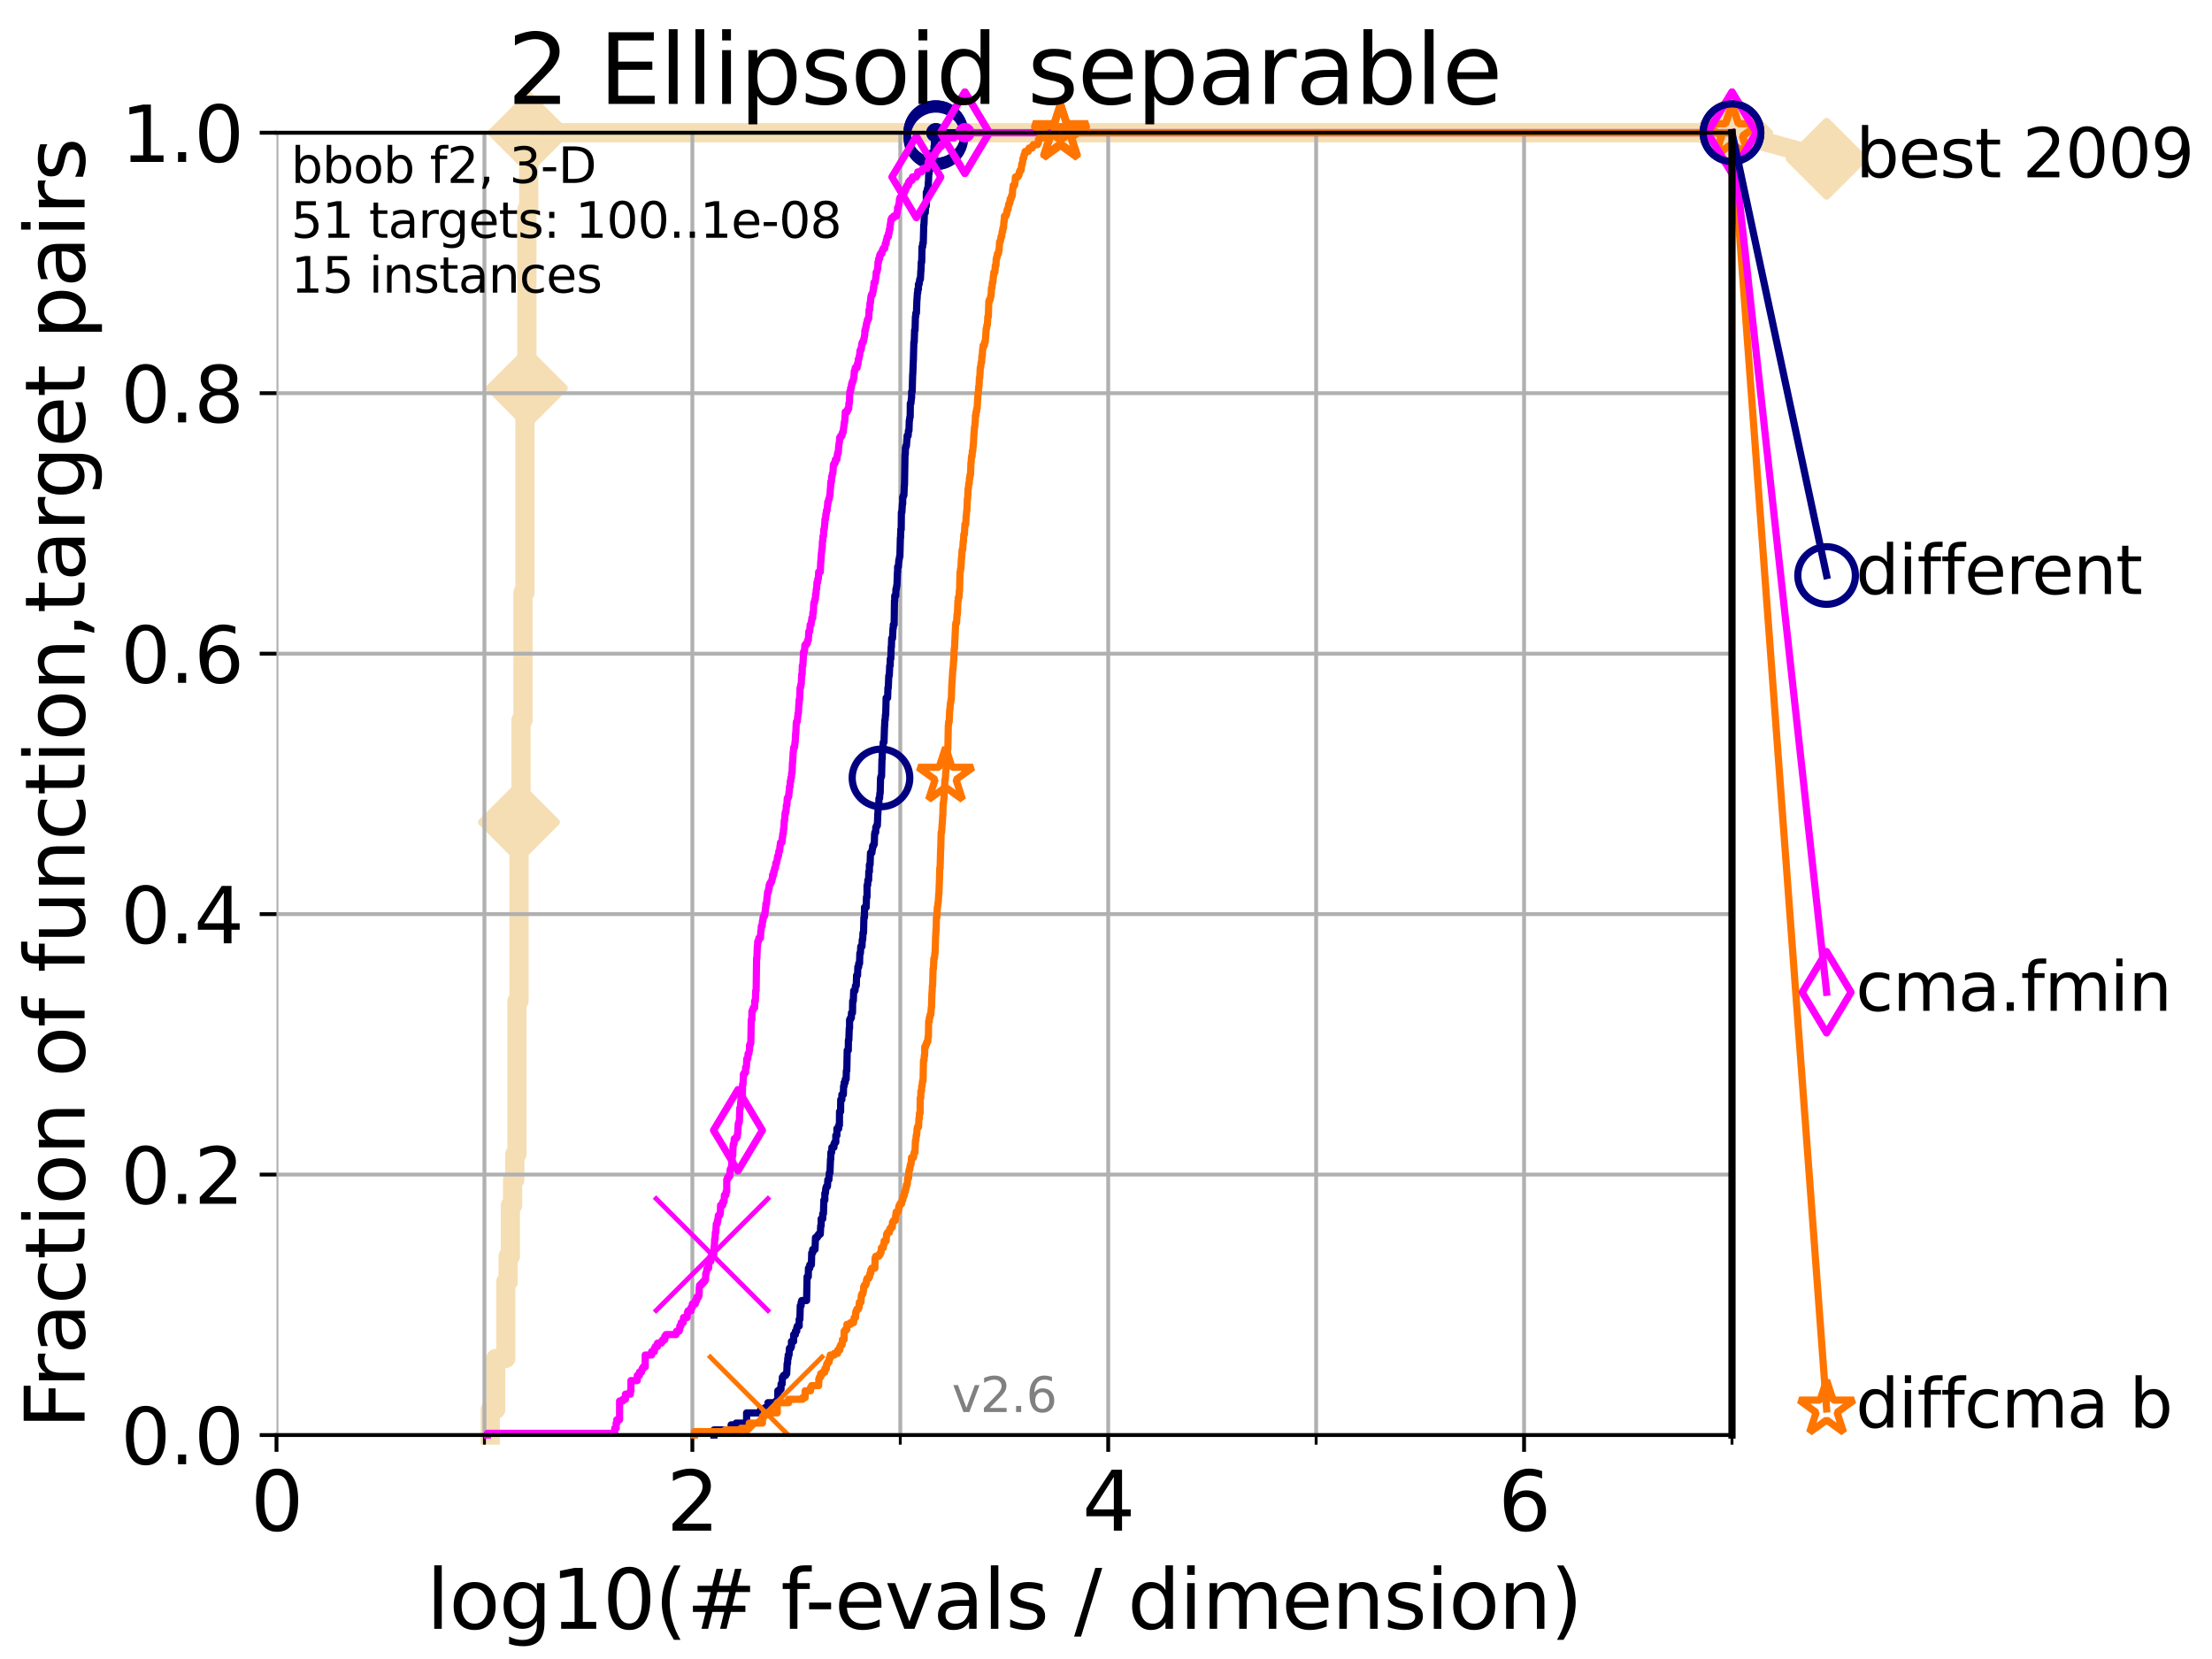 <?xml version="1.0" encoding="utf-8" standalone="no"?>
<!DOCTYPE svg PUBLIC "-//W3C//DTD SVG 1.1//EN"
  "http://www.w3.org/Graphics/SVG/1.1/DTD/svg11.dtd">
<svg height="345.6pt" version="1.1" viewBox="0 0 460.8 345.6" width="460.8pt" xmlns="http://www.w3.org/2000/svg" xmlns:xlink="http://www.w3.org/1999/xlink">
 <defs>
  <style type="text/css">*{stroke-linecap:butt;stroke-linejoin:round;}</style>
 </defs>
 <g id="figure_1">
  <g id="patch_1">
   <path d="M 0 345.6 
L 460.8 345.6 
L 460.8 0 
L 0 0 
z
" style="fill:#ffffff;"/>
  </g>
  <g id="axes_1">
   <g id="patch_2">
    <path d="M 57.6 298.944 
L 360.806 298.944 
L 360.806 27.648 
L 57.6 27.648 
z
" style="fill:#ffffff;"/>
   </g>
   <g id="line2d_1">
    <path d="M 102.129 298.944 
L 102.129 293.624 
L 103.27 293.624 
L 103.27 282.985 
L 105.362 282.985 
L 105.362 267.027 
L 105.851 267.027 
L 105.851 261.707 
L 106.327 261.707 
L 106.327 251.068 
L 106.791 251.068 
L 106.791 245.749 
L 107.245 245.749 
L 107.245 240.429 
L 107.687 240.429 
L 107.687 208.512 
L 108.12 208.512 
L 108.12 171.275 
L 108.543 171.275 
L 108.543 149.997 
L 108.956 149.997 
L 108.956 123.4 
L 109.361 123.4 
L 109.361 80.843 
L 109.757 80.843 
L 109.757 43.607 
L 110.145 43.607 
L 110.145 27.648 
L 360.806 27.648 
" style="fill:none;stroke:#f5deb3;stroke-linecap:square;stroke-width:4;"/>
   </g>
   <g id="line2d_2">
    <defs>
     <path d="M -0 7.778 
L 7.778 0 
L 0 -7.778 
L -7.778 -0 
z
" id="md32fc6d0a5" style="stroke:#f5deb3;stroke-linejoin:miter;stroke-width:1.5;"/>
    </defs>
    <g>
     <use style="fill:#f5deb3;stroke:#f5deb3;stroke-linejoin:miter;stroke-width:1.5;" x="108.12" xlink:href="#md32fc6d0a5" y="171.275"/>
     <use style="fill:#f5deb3;stroke:#f5deb3;stroke-linejoin:miter;stroke-width:1.5;" x="109.757" xlink:href="#md32fc6d0a5" y="80.843"/>
     <use style="fill:#f5deb3;stroke:#f5deb3;stroke-linejoin:miter;stroke-width:1.5;" x="110.145" xlink:href="#md32fc6d0a5" y="27.648"/>
     <use style="fill:#f5deb3;stroke:#f5deb3;stroke-linejoin:miter;stroke-width:1.5;" x="110.145" xlink:href="#md32fc6d0a5" y="27.648"/>
     <use style="fill:#f5deb3;stroke:#f5deb3;stroke-linejoin:miter;stroke-width:1.5;" x="360.806" xlink:href="#md32fc6d0a5" y="27.648"/>
    </g>
   </g>
   <g id="line2d_3">
    <path style="fill:none;stroke:#f5deb3;stroke-linecap:square;stroke-width:4;"/>
    <g/>
   </g>
   <g id="line2d_4">
    <path d="M 360.806 27.648 
L 380.515 33.074 
" style="fill:none;stroke:#f5deb3;stroke-linecap:square;stroke-width:4;"/>
    <g>
     <use style="fill:#f5deb3;stroke:#f5deb3;stroke-linejoin:miter;stroke-width:1.5;" x="360.806" xlink:href="#md32fc6d0a5" y="27.648"/>
     <use style="fill:#f5deb3;stroke:#f5deb3;stroke-linejoin:miter;stroke-width:1.5;" x="380.515" xlink:href="#md32fc6d0a5" y="33.074"/>
    </g>
   </g>
   <g id="matplotlib.axis_1">
    <g id="xtick_1">
     <g id="line2d_5">
      <path clip-path="url(#pb0a439e57b)" d="M 57.6 298.944 
L 57.6 27.648 
" style="fill:none;stroke:#b0b0b0;stroke-linecap:square;stroke-width:0.8;"/>
     </g>
     <g id="line2d_6">
      <defs>
       <path d="M 0 0 
L 0 3.5 
" id="m7596a460ff" style="stroke:#000000;stroke-width:0.8;"/>
      </defs>
      <g>
       <use style="stroke:#000000;stroke-width:0.8;" x="57.6" xlink:href="#m7596a460ff" y="298.944"/>
      </g>
     </g>
     <g id="text_1">
      <!-- 0 -->
      <g transform="translate(52.192 318.861)scale(0.17 -0.17)">
       <defs>
        <path d="M 2034 4250 
Q 1547 4250 1301 3770 
Q 1056 3291 1056 2328 
Q 1056 1369 1301 889 
Q 1547 409 2034 409 
Q 2525 409 2770 889 
Q 3016 1369 3016 2328 
Q 3016 3291 2770 3770 
Q 2525 4250 2034 4250 
z
M 2034 4750 
Q 2819 4750 3233 4129 
Q 3647 3509 3647 2328 
Q 3647 1150 3233 529 
Q 2819 -91 2034 -91 
Q 1250 -91 836 529 
Q 422 1150 422 2328 
Q 422 3509 836 4129 
Q 1250 4750 2034 4750 
z
" id="DejaVuSans-30" transform="scale(0.016)"/>
       </defs>
       <use xlink:href="#DejaVuSans-30"/>
      </g>
     </g>
    </g>
    <g id="xtick_2">
     <g id="line2d_7">
      <path clip-path="url(#pb0a439e57b)" d="M 144.23 298.944 
L 144.23 27.648 
" style="fill:none;stroke:#b0b0b0;stroke-linecap:square;stroke-width:0.8;"/>
     </g>
     <g id="line2d_8">
      <g>
       <use style="stroke:#000000;stroke-width:0.8;" x="144.23" xlink:href="#m7596a460ff" y="298.944"/>
      </g>
     </g>
     <g id="text_2">
      <!-- 2 -->
      <g transform="translate(138.822 318.861)scale(0.17 -0.17)">
       <defs>
        <path d="M 1228 531 
L 3431 531 
L 3431 0 
L 469 0 
L 469 531 
Q 828 903 1448 1529 
Q 2069 2156 2228 2338 
Q 2531 2678 2651 2914 
Q 2772 3150 2772 3378 
Q 2772 3750 2511 3984 
Q 2250 4219 1831 4219 
Q 1534 4219 1204 4116 
Q 875 4013 500 3803 
L 500 4441 
Q 881 4594 1212 4672 
Q 1544 4750 1819 4750 
Q 2544 4750 2975 4387 
Q 3406 4025 3406 3419 
Q 3406 3131 3298 2873 
Q 3191 2616 2906 2266 
Q 2828 2175 2409 1742 
Q 1991 1309 1228 531 
z
" id="DejaVuSans-32" transform="scale(0.016)"/>
       </defs>
       <use xlink:href="#DejaVuSans-32"/>
      </g>
     </g>
    </g>
    <g id="xtick_3">
     <g id="line2d_9">
      <path clip-path="url(#pb0a439e57b)" d="M 230.861 298.944 
L 230.861 27.648 
" style="fill:none;stroke:#b0b0b0;stroke-linecap:square;stroke-width:0.8;"/>
     </g>
     <g id="line2d_10">
      <g>
       <use style="stroke:#000000;stroke-width:0.8;" x="230.861" xlink:href="#m7596a460ff" y="298.944"/>
      </g>
     </g>
     <g id="text_3">
      <!-- 4 -->
      <g transform="translate(225.453 318.861)scale(0.17 -0.17)">
       <defs>
        <path d="M 2419 4116 
L 825 1625 
L 2419 1625 
L 2419 4116 
z
M 2253 4666 
L 3047 4666 
L 3047 1625 
L 3713 1625 
L 3713 1100 
L 3047 1100 
L 3047 0 
L 2419 0 
L 2419 1100 
L 313 1100 
L 313 1709 
L 2253 4666 
z
" id="DejaVuSans-34" transform="scale(0.016)"/>
       </defs>
       <use xlink:href="#DejaVuSans-34"/>
      </g>
     </g>
    </g>
    <g id="xtick_4">
     <g id="line2d_11">
      <path clip-path="url(#pb0a439e57b)" d="M 317.491 298.944 
L 317.491 27.648 
" style="fill:none;stroke:#b0b0b0;stroke-linecap:square;stroke-width:0.8;"/>
     </g>
     <g id="line2d_12">
      <g>
       <use style="stroke:#000000;stroke-width:0.8;" x="317.491" xlink:href="#m7596a460ff" y="298.944"/>
      </g>
     </g>
     <g id="text_4">
      <!-- 6 -->
      <g transform="translate(312.083 318.861)scale(0.17 -0.17)">
       <defs>
        <path d="M 2113 2584 
Q 1688 2584 1439 2293 
Q 1191 2003 1191 1497 
Q 1191 994 1439 701 
Q 1688 409 2113 409 
Q 2538 409 2786 701 
Q 3034 994 3034 1497 
Q 3034 2003 2786 2293 
Q 2538 2584 2113 2584 
z
M 3366 4563 
L 3366 3988 
Q 3128 4100 2886 4159 
Q 2644 4219 2406 4219 
Q 1781 4219 1451 3797 
Q 1122 3375 1075 2522 
Q 1259 2794 1537 2939 
Q 1816 3084 2150 3084 
Q 2853 3084 3261 2657 
Q 3669 2231 3669 1497 
Q 3669 778 3244 343 
Q 2819 -91 2113 -91 
Q 1303 -91 875 529 
Q 447 1150 447 2328 
Q 447 3434 972 4092 
Q 1497 4750 2381 4750 
Q 2619 4750 2861 4703 
Q 3103 4656 3366 4563 
z
" id="DejaVuSans-36" transform="scale(0.016)"/>
       </defs>
       <use xlink:href="#DejaVuSans-36"/>
      </g>
     </g>
    </g>
    <g id="xtick_5">
     <g id="line2d_13">
      <path clip-path="url(#pb0a439e57b)" d="M 100.915 298.944 
L 100.915 27.648 
" style="fill:none;stroke:#b0b0b0;stroke-linecap:square;stroke-width:0.8;"/>
     </g>
     <g id="line2d_14">
      <defs>
       <path d="M 0 0 
L 0 2 
" id="m94607a1235" style="stroke:#000000;stroke-width:0.6;"/>
      </defs>
      <g>
       <use style="stroke:#000000;stroke-width:0.6;" x="100.915" xlink:href="#m94607a1235" y="298.944"/>
      </g>
     </g>
    </g>
    <g id="xtick_6">
     <g id="line2d_15">
      <path clip-path="url(#pb0a439e57b)" d="M 187.546 298.944 
L 187.546 27.648 
" style="fill:none;stroke:#b0b0b0;stroke-linecap:square;stroke-width:0.8;"/>
     </g>
     <g id="line2d_16">
      <g>
       <use style="stroke:#000000;stroke-width:0.6;" x="187.546" xlink:href="#m94607a1235" y="298.944"/>
      </g>
     </g>
    </g>
    <g id="xtick_7">
     <g id="line2d_17">
      <path clip-path="url(#pb0a439e57b)" d="M 274.176 298.944 
L 274.176 27.648 
" style="fill:none;stroke:#b0b0b0;stroke-linecap:square;stroke-width:0.8;"/>
     </g>
     <g id="line2d_18">
      <g>
       <use style="stroke:#000000;stroke-width:0.6;" x="274.176" xlink:href="#m94607a1235" y="298.944"/>
      </g>
     </g>
    </g>
    <g id="xtick_8">
     <g id="line2d_19">
      <path clip-path="url(#pb0a439e57b)" d="M 360.806 298.944 
L 360.806 27.648 
" style="fill:none;stroke:#b0b0b0;stroke-linecap:square;stroke-width:0.8;"/>
     </g>
     <g id="line2d_20">
      <g>
       <use style="stroke:#000000;stroke-width:0.6;" x="360.806" xlink:href="#m94607a1235" y="298.944"/>
      </g>
     </g>
    </g>
    <g id="text_5">
     <!-- log10(# f-evals / dimension) -->
     <g transform="translate(88.823 339.314)scale(0.17 -0.17)">
      <defs>
       <path d="M 603 4863 
L 1178 4863 
L 1178 0 
L 603 0 
L 603 4863 
z
" id="DejaVuSans-6c" transform="scale(0.016)"/>
       <path d="M 1959 3097 
Q 1497 3097 1228 2736 
Q 959 2375 959 1747 
Q 959 1119 1226 758 
Q 1494 397 1959 397 
Q 2419 397 2687 759 
Q 2956 1122 2956 1747 
Q 2956 2369 2687 2733 
Q 2419 3097 1959 3097 
z
M 1959 3584 
Q 2709 3584 3137 3096 
Q 3566 2609 3566 1747 
Q 3566 888 3137 398 
Q 2709 -91 1959 -91 
Q 1206 -91 779 398 
Q 353 888 353 1747 
Q 353 2609 779 3096 
Q 1206 3584 1959 3584 
z
" id="DejaVuSans-6f" transform="scale(0.016)"/>
       <path d="M 2906 1791 
Q 2906 2416 2648 2759 
Q 2391 3103 1925 3103 
Q 1463 3103 1205 2759 
Q 947 2416 947 1791 
Q 947 1169 1205 825 
Q 1463 481 1925 481 
Q 2391 481 2648 825 
Q 2906 1169 2906 1791 
z
M 3481 434 
Q 3481 -459 3084 -895 
Q 2688 -1331 1869 -1331 
Q 1566 -1331 1297 -1286 
Q 1028 -1241 775 -1147 
L 775 -588 
Q 1028 -725 1275 -790 
Q 1522 -856 1778 -856 
Q 2344 -856 2625 -561 
Q 2906 -266 2906 331 
L 2906 616 
Q 2728 306 2450 153 
Q 2172 0 1784 0 
Q 1141 0 747 490 
Q 353 981 353 1791 
Q 353 2603 747 3093 
Q 1141 3584 1784 3584 
Q 2172 3584 2450 3431 
Q 2728 3278 2906 2969 
L 2906 3500 
L 3481 3500 
L 3481 434 
z
" id="DejaVuSans-67" transform="scale(0.016)"/>
       <path d="M 794 531 
L 1825 531 
L 1825 4091 
L 703 3866 
L 703 4441 
L 1819 4666 
L 2450 4666 
L 2450 531 
L 3481 531 
L 3481 0 
L 794 0 
L 794 531 
z
" id="DejaVuSans-31" transform="scale(0.016)"/>
       <path d="M 1984 4856 
Q 1566 4138 1362 3434 
Q 1159 2731 1159 2009 
Q 1159 1288 1364 580 
Q 1569 -128 1984 -844 
L 1484 -844 
Q 1016 -109 783 600 
Q 550 1309 550 2009 
Q 550 2706 781 3412 
Q 1013 4119 1484 4856 
L 1984 4856 
z
" id="DejaVuSans-28" transform="scale(0.016)"/>
       <path d="M 3272 2816 
L 2363 2816 
L 2100 1772 
L 3016 1772 
L 3272 2816 
z
M 2803 4594 
L 2478 3297 
L 3391 3297 
L 3719 4594 
L 4219 4594 
L 3897 3297 
L 4872 3297 
L 4872 2816 
L 3775 2816 
L 3519 1772 
L 4513 1772 
L 4513 1294 
L 3397 1294 
L 3072 0 
L 2572 0 
L 2894 1294 
L 1978 1294 
L 1656 0 
L 1153 0 
L 1478 1294 
L 494 1294 
L 494 1772 
L 1594 1772 
L 1856 2816 
L 850 2816 
L 850 3297 
L 1978 3297 
L 2297 4594 
L 2803 4594 
z
" id="DejaVuSans-23" transform="scale(0.016)"/>
       <path id="DejaVuSans-20" transform="scale(0.016)"/>
       <path d="M 2375 4863 
L 2375 4384 
L 1825 4384 
Q 1516 4384 1395 4259 
Q 1275 4134 1275 3809 
L 1275 3500 
L 2222 3500 
L 2222 3053 
L 1275 3053 
L 1275 0 
L 697 0 
L 697 3053 
L 147 3053 
L 147 3500 
L 697 3500 
L 697 3744 
Q 697 4328 969 4595 
Q 1241 4863 1831 4863 
L 2375 4863 
z
" id="DejaVuSans-66" transform="scale(0.016)"/>
       <path d="M 313 2009 
L 1997 2009 
L 1997 1497 
L 313 1497 
L 313 2009 
z
" id="DejaVuSans-2d" transform="scale(0.016)"/>
       <path d="M 3597 1894 
L 3597 1613 
L 953 1613 
Q 991 1019 1311 708 
Q 1631 397 2203 397 
Q 2534 397 2845 478 
Q 3156 559 3463 722 
L 3463 178 
Q 3153 47 2828 -22 
Q 2503 -91 2169 -91 
Q 1331 -91 842 396 
Q 353 884 353 1716 
Q 353 2575 817 3079 
Q 1281 3584 2069 3584 
Q 2775 3584 3186 3129 
Q 3597 2675 3597 1894 
z
M 3022 2063 
Q 3016 2534 2758 2815 
Q 2500 3097 2075 3097 
Q 1594 3097 1305 2825 
Q 1016 2553 972 2059 
L 3022 2063 
z
" id="DejaVuSans-65" transform="scale(0.016)"/>
       <path d="M 191 3500 
L 800 3500 
L 1894 563 
L 2988 3500 
L 3597 3500 
L 2284 0 
L 1503 0 
L 191 3500 
z
" id="DejaVuSans-76" transform="scale(0.016)"/>
       <path d="M 2194 1759 
Q 1497 1759 1228 1600 
Q 959 1441 959 1056 
Q 959 750 1161 570 
Q 1363 391 1709 391 
Q 2188 391 2477 730 
Q 2766 1069 2766 1631 
L 2766 1759 
L 2194 1759 
z
M 3341 1997 
L 3341 0 
L 2766 0 
L 2766 531 
Q 2569 213 2275 61 
Q 1981 -91 1556 -91 
Q 1019 -91 701 211 
Q 384 513 384 1019 
Q 384 1609 779 1909 
Q 1175 2209 1959 2209 
L 2766 2209 
L 2766 2266 
Q 2766 2663 2505 2880 
Q 2244 3097 1772 3097 
Q 1472 3097 1187 3025 
Q 903 2953 641 2809 
L 641 3341 
Q 956 3463 1253 3523 
Q 1550 3584 1831 3584 
Q 2591 3584 2966 3190 
Q 3341 2797 3341 1997 
z
" id="DejaVuSans-61" transform="scale(0.016)"/>
       <path d="M 2834 3397 
L 2834 2853 
Q 2591 2978 2328 3040 
Q 2066 3103 1784 3103 
Q 1356 3103 1142 2972 
Q 928 2841 928 2578 
Q 928 2378 1081 2264 
Q 1234 2150 1697 2047 
L 1894 2003 
Q 2506 1872 2764 1633 
Q 3022 1394 3022 966 
Q 3022 478 2636 193 
Q 2250 -91 1575 -91 
Q 1294 -91 989 -36 
Q 684 19 347 128 
L 347 722 
Q 666 556 975 473 
Q 1284 391 1588 391 
Q 1994 391 2212 530 
Q 2431 669 2431 922 
Q 2431 1156 2273 1281 
Q 2116 1406 1581 1522 
L 1381 1569 
Q 847 1681 609 1914 
Q 372 2147 372 2553 
Q 372 3047 722 3315 
Q 1072 3584 1716 3584 
Q 2034 3584 2315 3537 
Q 2597 3491 2834 3397 
z
" id="DejaVuSans-73" transform="scale(0.016)"/>
       <path d="M 1625 4666 
L 2156 4666 
L 531 -594 
L 0 -594 
L 1625 4666 
z
" id="DejaVuSans-2f" transform="scale(0.016)"/>
       <path d="M 2906 2969 
L 2906 4863 
L 3481 4863 
L 3481 0 
L 2906 0 
L 2906 525 
Q 2725 213 2448 61 
Q 2172 -91 1784 -91 
Q 1150 -91 751 415 
Q 353 922 353 1747 
Q 353 2572 751 3078 
Q 1150 3584 1784 3584 
Q 2172 3584 2448 3432 
Q 2725 3281 2906 2969 
z
M 947 1747 
Q 947 1113 1208 752 
Q 1469 391 1925 391 
Q 2381 391 2643 752 
Q 2906 1113 2906 1747 
Q 2906 2381 2643 2742 
Q 2381 3103 1925 3103 
Q 1469 3103 1208 2742 
Q 947 2381 947 1747 
z
" id="DejaVuSans-64" transform="scale(0.016)"/>
       <path d="M 603 3500 
L 1178 3500 
L 1178 0 
L 603 0 
L 603 3500 
z
M 603 4863 
L 1178 4863 
L 1178 4134 
L 603 4134 
L 603 4863 
z
" id="DejaVuSans-69" transform="scale(0.016)"/>
       <path d="M 3328 2828 
Q 3544 3216 3844 3400 
Q 4144 3584 4550 3584 
Q 5097 3584 5394 3201 
Q 5691 2819 5691 2113 
L 5691 0 
L 5113 0 
L 5113 2094 
Q 5113 2597 4934 2840 
Q 4756 3084 4391 3084 
Q 3944 3084 3684 2787 
Q 3425 2491 3425 1978 
L 3425 0 
L 2847 0 
L 2847 2094 
Q 2847 2600 2669 2842 
Q 2491 3084 2119 3084 
Q 1678 3084 1418 2786 
Q 1159 2488 1159 1978 
L 1159 0 
L 581 0 
L 581 3500 
L 1159 3500 
L 1159 2956 
Q 1356 3278 1631 3431 
Q 1906 3584 2284 3584 
Q 2666 3584 2933 3390 
Q 3200 3197 3328 2828 
z
" id="DejaVuSans-6d" transform="scale(0.016)"/>
       <path d="M 3513 2113 
L 3513 0 
L 2938 0 
L 2938 2094 
Q 2938 2591 2744 2837 
Q 2550 3084 2163 3084 
Q 1697 3084 1428 2787 
Q 1159 2491 1159 1978 
L 1159 0 
L 581 0 
L 581 3500 
L 1159 3500 
L 1159 2956 
Q 1366 3272 1645 3428 
Q 1925 3584 2291 3584 
Q 2894 3584 3203 3211 
Q 3513 2838 3513 2113 
z
" id="DejaVuSans-6e" transform="scale(0.016)"/>
       <path d="M 513 4856 
L 1013 4856 
Q 1481 4119 1714 3412 
Q 1947 2706 1947 2009 
Q 1947 1309 1714 600 
Q 1481 -109 1013 -844 
L 513 -844 
Q 928 -128 1133 580 
Q 1338 1288 1338 2009 
Q 1338 2731 1133 3434 
Q 928 4138 513 4856 
z
" id="DejaVuSans-29" transform="scale(0.016)"/>
      </defs>
      <use xlink:href="#DejaVuSans-6c"/>
      <use x="27.783" xlink:href="#DejaVuSans-6f"/>
      <use x="88.965" xlink:href="#DejaVuSans-67"/>
      <use x="152.441" xlink:href="#DejaVuSans-31"/>
      <use x="216.064" xlink:href="#DejaVuSans-30"/>
      <use x="279.688" xlink:href="#DejaVuSans-28"/>
      <use x="318.701" xlink:href="#DejaVuSans-23"/>
      <use x="402.49" xlink:href="#DejaVuSans-20"/>
      <use x="434.277" xlink:href="#DejaVuSans-66"/>
      <use x="463.982" xlink:href="#DejaVuSans-2d"/>
      <use x="500.066" xlink:href="#DejaVuSans-65"/>
      <use x="561.59" xlink:href="#DejaVuSans-76"/>
      <use x="620.77" xlink:href="#DejaVuSans-61"/>
      <use x="682.049" xlink:href="#DejaVuSans-6c"/>
      <use x="709.832" xlink:href="#DejaVuSans-73"/>
      <use x="761.932" xlink:href="#DejaVuSans-20"/>
      <use x="793.719" xlink:href="#DejaVuSans-2f"/>
      <use x="827.41" xlink:href="#DejaVuSans-20"/>
      <use x="859.197" xlink:href="#DejaVuSans-64"/>
      <use x="922.674" xlink:href="#DejaVuSans-69"/>
      <use x="950.457" xlink:href="#DejaVuSans-6d"/>
      <use x="1047.869" xlink:href="#DejaVuSans-65"/>
      <use x="1109.393" xlink:href="#DejaVuSans-6e"/>
      <use x="1172.771" xlink:href="#DejaVuSans-73"/>
      <use x="1224.871" xlink:href="#DejaVuSans-69"/>
      <use x="1252.654" xlink:href="#DejaVuSans-6f"/>
      <use x="1313.836" xlink:href="#DejaVuSans-6e"/>
      <use x="1377.215" xlink:href="#DejaVuSans-29"/>
     </g>
    </g>
   </g>
   <g id="matplotlib.axis_2">
    <g id="ytick_1">
     <g id="line2d_21">
      <path clip-path="url(#pb0a439e57b)" d="M 57.6 298.944 
L 360.806 298.944 
" style="fill:none;stroke:#b0b0b0;stroke-linecap:square;stroke-width:0.8;"/>
     </g>
     <g id="line2d_22">
      <defs>
       <path d="M 0 0 
L -3.5 0 
" id="m71b8c64a74" style="stroke:#000000;stroke-width:0.8;"/>
      </defs>
      <g>
       <use style="stroke:#000000;stroke-width:0.8;" x="57.6" xlink:href="#m71b8c64a74" y="298.944"/>
      </g>
     </g>
     <g id="text_6">
      <!-- 0.0 -->
      <g transform="translate(25.155 305.023)scale(0.16 -0.16)">
       <defs>
        <path d="M 684 794 
L 1344 794 
L 1344 0 
L 684 0 
L 684 794 
z
" id="DejaVuSans-2e" transform="scale(0.016)"/>
       </defs>
       <use xlink:href="#DejaVuSans-30"/>
       <use x="63.623" xlink:href="#DejaVuSans-2e"/>
       <use x="95.41" xlink:href="#DejaVuSans-30"/>
      </g>
     </g>
    </g>
    <g id="ytick_2">
     <g id="line2d_23">
      <path clip-path="url(#pb0a439e57b)" d="M 57.6 244.685 
L 360.806 244.685 
" style="fill:none;stroke:#b0b0b0;stroke-linecap:square;stroke-width:0.8;"/>
     </g>
     <g id="line2d_24">
      <g>
       <use style="stroke:#000000;stroke-width:0.8;" x="57.6" xlink:href="#m71b8c64a74" y="244.685"/>
      </g>
     </g>
     <g id="text_7">
      <!-- 0.2 -->
      <g transform="translate(25.155 250.764)scale(0.16 -0.16)">
       <use xlink:href="#DejaVuSans-30"/>
       <use x="63.623" xlink:href="#DejaVuSans-2e"/>
       <use x="95.41" xlink:href="#DejaVuSans-32"/>
      </g>
     </g>
    </g>
    <g id="ytick_3">
     <g id="line2d_25">
      <path clip-path="url(#pb0a439e57b)" d="M 57.6 190.426 
L 360.806 190.426 
" style="fill:none;stroke:#b0b0b0;stroke-linecap:square;stroke-width:0.8;"/>
     </g>
     <g id="line2d_26">
      <g>
       <use style="stroke:#000000;stroke-width:0.8;" x="57.6" xlink:href="#m71b8c64a74" y="190.426"/>
      </g>
     </g>
     <g id="text_8">
      <!-- 0.4 -->
      <g transform="translate(25.155 196.504)scale(0.16 -0.16)">
       <use xlink:href="#DejaVuSans-30"/>
       <use x="63.623" xlink:href="#DejaVuSans-2e"/>
       <use x="95.41" xlink:href="#DejaVuSans-34"/>
      </g>
     </g>
    </g>
    <g id="ytick_4">
     <g id="line2d_27">
      <path clip-path="url(#pb0a439e57b)" d="M 57.6 136.166 
L 360.806 136.166 
" style="fill:none;stroke:#b0b0b0;stroke-linecap:square;stroke-width:0.8;"/>
     </g>
     <g id="line2d_28">
      <g>
       <use style="stroke:#000000;stroke-width:0.8;" x="57.6" xlink:href="#m71b8c64a74" y="136.166"/>
      </g>
     </g>
     <g id="text_9">
      <!-- 0.6 -->
      <g transform="translate(25.155 142.245)scale(0.16 -0.16)">
       <use xlink:href="#DejaVuSans-30"/>
       <use x="63.623" xlink:href="#DejaVuSans-2e"/>
       <use x="95.41" xlink:href="#DejaVuSans-36"/>
      </g>
     </g>
    </g>
    <g id="ytick_5">
     <g id="line2d_29">
      <path clip-path="url(#pb0a439e57b)" d="M 57.6 81.907 
L 360.806 81.907 
" style="fill:none;stroke:#b0b0b0;stroke-linecap:square;stroke-width:0.8;"/>
     </g>
     <g id="line2d_30">
      <g>
       <use style="stroke:#000000;stroke-width:0.8;" x="57.6" xlink:href="#m71b8c64a74" y="81.907"/>
      </g>
     </g>
     <g id="text_10">
      <!-- 0.8 -->
      <g transform="translate(25.155 87.986)scale(0.16 -0.16)">
       <defs>
        <path d="M 2034 2216 
Q 1584 2216 1326 1975 
Q 1069 1734 1069 1313 
Q 1069 891 1326 650 
Q 1584 409 2034 409 
Q 2484 409 2743 651 
Q 3003 894 3003 1313 
Q 3003 1734 2745 1975 
Q 2488 2216 2034 2216 
z
M 1403 2484 
Q 997 2584 770 2862 
Q 544 3141 544 3541 
Q 544 4100 942 4425 
Q 1341 4750 2034 4750 
Q 2731 4750 3128 4425 
Q 3525 4100 3525 3541 
Q 3525 3141 3298 2862 
Q 3072 2584 2669 2484 
Q 3125 2378 3379 2068 
Q 3634 1759 3634 1313 
Q 3634 634 3220 271 
Q 2806 -91 2034 -91 
Q 1263 -91 848 271 
Q 434 634 434 1313 
Q 434 1759 690 2068 
Q 947 2378 1403 2484 
z
M 1172 3481 
Q 1172 3119 1398 2916 
Q 1625 2713 2034 2713 
Q 2441 2713 2670 2916 
Q 2900 3119 2900 3481 
Q 2900 3844 2670 4047 
Q 2441 4250 2034 4250 
Q 1625 4250 1398 4047 
Q 1172 3844 1172 3481 
z
" id="DejaVuSans-38" transform="scale(0.016)"/>
       </defs>
       <use xlink:href="#DejaVuSans-30"/>
       <use x="63.623" xlink:href="#DejaVuSans-2e"/>
       <use x="95.41" xlink:href="#DejaVuSans-38"/>
      </g>
     </g>
    </g>
    <g id="ytick_6">
     <g id="line2d_31">
      <path clip-path="url(#pb0a439e57b)" d="M 57.6 27.648 
L 360.806 27.648 
" style="fill:none;stroke:#b0b0b0;stroke-linecap:square;stroke-width:0.8;"/>
     </g>
     <g id="line2d_32">
      <g>
       <use style="stroke:#000000;stroke-width:0.8;" x="57.6" xlink:href="#m71b8c64a74" y="27.648"/>
      </g>
     </g>
     <g id="text_11">
      <!-- 1.0 -->
      <g transform="translate(25.155 33.727)scale(0.16 -0.16)">
       <use xlink:href="#DejaVuSans-31"/>
       <use x="63.623" xlink:href="#DejaVuSans-2e"/>
       <use x="95.41" xlink:href="#DejaVuSans-30"/>
      </g>
     </g>
    </g>
    <g id="text_12">
     <!-- Fraction of function,target pairs -->
     <g transform="translate(17.62 297.681)rotate(-90)scale(0.17 -0.17)">
      <defs>
       <path d="M 628 4666 
L 3309 4666 
L 3309 4134 
L 1259 4134 
L 1259 2759 
L 3109 2759 
L 3109 2228 
L 1259 2228 
L 1259 0 
L 628 0 
L 628 4666 
z
" id="DejaVuSans-46" transform="scale(0.016)"/>
       <path d="M 2631 2963 
Q 2534 3019 2420 3045 
Q 2306 3072 2169 3072 
Q 1681 3072 1420 2755 
Q 1159 2438 1159 1844 
L 1159 0 
L 581 0 
L 581 3500 
L 1159 3500 
L 1159 2956 
Q 1341 3275 1631 3429 
Q 1922 3584 2338 3584 
Q 2397 3584 2469 3576 
Q 2541 3569 2628 3553 
L 2631 2963 
z
" id="DejaVuSans-72" transform="scale(0.016)"/>
       <path d="M 3122 3366 
L 3122 2828 
Q 2878 2963 2633 3030 
Q 2388 3097 2138 3097 
Q 1578 3097 1268 2742 
Q 959 2388 959 1747 
Q 959 1106 1268 751 
Q 1578 397 2138 397 
Q 2388 397 2633 464 
Q 2878 531 3122 666 
L 3122 134 
Q 2881 22 2623 -34 
Q 2366 -91 2075 -91 
Q 1284 -91 818 406 
Q 353 903 353 1747 
Q 353 2603 823 3093 
Q 1294 3584 2113 3584 
Q 2378 3584 2631 3529 
Q 2884 3475 3122 3366 
z
" id="DejaVuSans-63" transform="scale(0.016)"/>
       <path d="M 1172 4494 
L 1172 3500 
L 2356 3500 
L 2356 3053 
L 1172 3053 
L 1172 1153 
Q 1172 725 1289 603 
Q 1406 481 1766 481 
L 2356 481 
L 2356 0 
L 1766 0 
Q 1100 0 847 248 
Q 594 497 594 1153 
L 594 3053 
L 172 3053 
L 172 3500 
L 594 3500 
L 594 4494 
L 1172 4494 
z
" id="DejaVuSans-74" transform="scale(0.016)"/>
       <path d="M 544 1381 
L 544 3500 
L 1119 3500 
L 1119 1403 
Q 1119 906 1312 657 
Q 1506 409 1894 409 
Q 2359 409 2629 706 
Q 2900 1003 2900 1516 
L 2900 3500 
L 3475 3500 
L 3475 0 
L 2900 0 
L 2900 538 
Q 2691 219 2414 64 
Q 2138 -91 1772 -91 
Q 1169 -91 856 284 
Q 544 659 544 1381 
z
M 1991 3584 
L 1991 3584 
z
" id="DejaVuSans-75" transform="scale(0.016)"/>
       <path d="M 750 794 
L 1409 794 
L 1409 256 
L 897 -744 
L 494 -744 
L 750 256 
L 750 794 
z
" id="DejaVuSans-2c" transform="scale(0.016)"/>
       <path d="M 1159 525 
L 1159 -1331 
L 581 -1331 
L 581 3500 
L 1159 3500 
L 1159 2969 
Q 1341 3281 1617 3432 
Q 1894 3584 2278 3584 
Q 2916 3584 3314 3078 
Q 3713 2572 3713 1747 
Q 3713 922 3314 415 
Q 2916 -91 2278 -91 
Q 1894 -91 1617 61 
Q 1341 213 1159 525 
z
M 3116 1747 
Q 3116 2381 2855 2742 
Q 2594 3103 2138 3103 
Q 1681 3103 1420 2742 
Q 1159 2381 1159 1747 
Q 1159 1113 1420 752 
Q 1681 391 2138 391 
Q 2594 391 2855 752 
Q 3116 1113 3116 1747 
z
" id="DejaVuSans-70" transform="scale(0.016)"/>
      </defs>
      <use xlink:href="#DejaVuSans-46"/>
      <use x="50.27" xlink:href="#DejaVuSans-72"/>
      <use x="91.383" xlink:href="#DejaVuSans-61"/>
      <use x="152.662" xlink:href="#DejaVuSans-63"/>
      <use x="207.643" xlink:href="#DejaVuSans-74"/>
      <use x="246.852" xlink:href="#DejaVuSans-69"/>
      <use x="274.635" xlink:href="#DejaVuSans-6f"/>
      <use x="335.816" xlink:href="#DejaVuSans-6e"/>
      <use x="399.195" xlink:href="#DejaVuSans-20"/>
      <use x="430.982" xlink:href="#DejaVuSans-6f"/>
      <use x="492.164" xlink:href="#DejaVuSans-66"/>
      <use x="527.369" xlink:href="#DejaVuSans-20"/>
      <use x="559.156" xlink:href="#DejaVuSans-66"/>
      <use x="594.361" xlink:href="#DejaVuSans-75"/>
      <use x="657.74" xlink:href="#DejaVuSans-6e"/>
      <use x="721.119" xlink:href="#DejaVuSans-63"/>
      <use x="776.1" xlink:href="#DejaVuSans-74"/>
      <use x="815.309" xlink:href="#DejaVuSans-69"/>
      <use x="843.092" xlink:href="#DejaVuSans-6f"/>
      <use x="904.273" xlink:href="#DejaVuSans-6e"/>
      <use x="967.652" xlink:href="#DejaVuSans-2c"/>
      <use x="999.439" xlink:href="#DejaVuSans-74"/>
      <use x="1038.648" xlink:href="#DejaVuSans-61"/>
      <use x="1099.928" xlink:href="#DejaVuSans-72"/>
      <use x="1139.291" xlink:href="#DejaVuSans-67"/>
      <use x="1202.768" xlink:href="#DejaVuSans-65"/>
      <use x="1264.291" xlink:href="#DejaVuSans-74"/>
      <use x="1303.5" xlink:href="#DejaVuSans-20"/>
      <use x="1335.287" xlink:href="#DejaVuSans-70"/>
      <use x="1398.764" xlink:href="#DejaVuSans-61"/>
      <use x="1460.043" xlink:href="#DejaVuSans-69"/>
      <use x="1487.826" xlink:href="#DejaVuSans-72"/>
      <use x="1528.939" xlink:href="#DejaVuSans-73"/>
     </g>
    </g>
   </g>
   <g id="line2d_33">
    <defs>
     <path d="M 0 1.5 
C 0.398 1.5 0.779 1.342 1.061 1.061 
C 1.342 0.779 1.5 0.398 1.5 0 
C 1.5 -0.398 1.342 -0.779 1.061 -1.061 
C 0.779 -1.342 0.398 -1.5 0 -1.5 
C -0.398 -1.5 -0.779 -1.342 -1.061 -1.061 
C -1.342 -0.779 -1.5 -0.398 -1.5 0 
C -1.5 0.398 -1.342 0.779 -1.061 1.061 
C -0.779 1.342 -0.398 1.5 0 1.5 
z
" id="ma242aacec4" style="stroke:#f5deb3;"/>
    </defs>
    <g>
     <use style="fill:#f5deb3;stroke:#f5deb3;" x="110.145" xlink:href="#ma242aacec4" y="27.648"/>
     <use style="fill:#f5deb3;stroke:#f5deb3;" x="110.145" xlink:href="#ma242aacec4" y="27.648"/>
    </g>
   </g>
   <g id="line2d_34">
    <defs>
     <path d="M 0 1.5 
C 0.398 1.5 0.779 1.342 1.061 1.061 
C 1.342 0.779 1.5 0.398 1.5 0 
C 1.5 -0.398 1.342 -0.779 1.061 -1.061 
C 0.779 -1.342 0.398 -1.5 0 -1.5 
C -0.398 -1.5 -0.779 -1.342 -1.061 -1.061 
C -1.342 -0.779 -1.5 -0.398 -1.5 0 
C -1.5 0.398 -1.342 0.779 -1.061 1.061 
C -0.779 1.342 -0.398 1.5 0 1.5 
z
" id="m07099e07e8" style="stroke:#000080;"/>
    </defs>
    <g>
     <use style="fill:#000080;stroke:#000080;" x="194.95" xlink:href="#m07099e07e8" y="27.648"/>
     <use style="fill:#000080;stroke:#000080;" x="194.95" xlink:href="#m07099e07e8" y="27.648"/>
    </g>
   </g>
   <g id="line2d_35">
    <path d="M 148.727 298.944 
L 148.727 297.88 
L 152.312 297.88 
L 152.312 296.816 
L 153.344 296.816 
L 153.344 296.462 
L 155.53 296.462 
L 155.53 294.334 
L 158.454 294.334 
L 158.454 293.624 
L 159.317 293.624 
L 159.317 293.27 
L 159.98 293.27 
L 159.98 292.206 
L 161.642 292.206 
L 161.642 291.851 
L 162.035 291.851 
L 162.035 289.723 
L 162.421 289.723 
L 162.421 289.369 
L 162.705 289.369 
L 162.705 288.305 
L 162.938 288.305 
L 162.985 286.886 
L 163.215 286.886 
L 163.215 286.532 
L 163.666 286.532 
L 163.666 286.177 
L 163.888 286.177 
L 163.976 284.049 
L 164.064 284.049 
L 164.107 282.985 
L 164.194 282.985 
L 164.194 282.276 
L 164.367 282.276 
L 164.453 280.858 
L 164.75 280.858 
L 164.75 280.503 
L 164.876 280.503 
L 164.876 279.439 
L 165.331 279.439 
L 165.331 278.021 
L 165.695 278.021 
L 165.695 277.311 
L 165.973 277.311 
L 165.973 276.602 
L 166.091 276.602 
L 166.091 276.247 
L 166.48 276.247 
L 166.48 274.829 
L 166.633 274.829 
L 166.709 271.992 
L 166.898 271.992 
L 166.898 271.282 
L 167.01 271.282 
L 167.01 270.928 
L 168.028 270.928 
L 168.134 265.963 
L 168.379 265.963 
L 168.414 264.19 
L 168.689 264.19 
L 168.689 263.48 
L 169.028 263.48 
L 169.095 260.998 
L 169.294 260.998 
L 169.294 260.289 
L 169.784 260.289 
L 169.881 257.806 
L 170.262 257.806 
L 170.262 257.452 
L 170.511 257.452 
L 170.511 257.097 
L 170.88 257.097 
L 170.971 255.324 
L 171.062 255.324 
L 171.062 253.905 
L 171.39 253.905 
L 171.39 252.841 
L 171.538 252.841 
L 171.625 250.004 
L 171.829 250.004 
L 171.829 248.586 
L 171.944 248.586 
L 172.03 247.522 
L 172.144 247.522 
L 172.144 247.167 
L 172.371 247.167 
L 172.455 245.749 
L 172.677 245.749 
L 172.76 244.33 
L 172.897 244.33 
L 173.006 241.493 
L 173.06 241.493 
L 173.087 240.075 
L 173.249 240.075 
L 173.302 239.011 
L 173.725 239.011 
L 173.725 238.301 
L 173.882 238.301 
L 173.882 237.947 
L 174.114 237.947 
L 174.114 236.528 
L 174.343 236.528 
L 174.343 235.11 
L 174.718 235.11 
L 174.718 234.4 
L 174.867 234.4 
L 174.891 231.563 
L 175.111 231.563 
L 175.135 229.081 
L 175.376 229.081 
L 175.376 228.017 
L 175.685 228.017 
L 175.732 226.244 
L 175.849 226.244 
L 175.849 225.534 
L 176.058 225.534 
L 176.081 224.825 
L 176.265 224.825 
L 176.311 223.052 
L 176.402 223.052 
L 176.492 218.796 
L 176.717 218.796 
L 176.739 216.669 
L 176.828 216.669 
L 176.916 214.186 
L 176.982 214.186 
L 176.982 212.413 
L 177.157 212.413 
L 177.157 212.058 
L 177.352 212.058 
L 177.374 210.994 
L 177.588 210.994 
L 177.631 208.512 
L 177.758 208.512 
L 177.842 206.384 
L 178.113 206.384 
L 178.216 205.32 
L 178.38 205.32 
L 178.441 203.192 
L 178.644 203.192 
L 178.704 201.419 
L 178.884 201.419 
L 178.884 200.71 
L 179.062 200.71 
L 179.121 198.582 
L 179.238 198.582 
L 179.316 197.164 
L 179.567 197.164 
L 179.624 195.745 
L 179.72 195.745 
L 179.777 194.327 
L 179.89 194.327 
L 179.965 191.135 
L 180.077 191.135 
L 180.096 189.007 
L 180.447 189.007 
L 180.502 186.879 
L 180.611 186.879 
L 180.629 184.397 
L 180.755 184.397 
L 180.791 183.333 
L 180.952 183.333 
L 180.988 181.56 
L 181.112 181.56 
L 181.112 180.141 
L 181.252 180.141 
L 181.34 177.659 
L 181.634 177.659 
L 181.685 176.949 
L 181.754 176.949 
L 181.788 176.24 
L 181.974 176.24 
L 181.974 175.886 
L 182.125 175.886 
L 182.192 173.758 
L 182.242 173.758 
L 182.242 173.403 
L 182.424 173.403 
L 182.441 172.339 
L 182.588 172.339 
L 182.588 171.985 
L 182.767 171.985 
L 182.864 169.502 
L 182.88 169.502 
L 182.96 167.729 
L 183.072 167.729 
L 183.103 166.31 
L 183.23 166.31 
L 183.293 165.246 
L 183.356 165.246 
L 183.434 162.055 
L 183.527 162.055 
L 183.527 161.7 
L 183.651 161.7 
L 183.728 158.154 
L 183.774 158.154 
L 183.805 156.026 
L 183.912 156.026 
L 184.003 154.607 
L 184.153 154.607 
L 184.258 151.416 
L 184.273 151.416 
L 184.333 149.997 
L 184.392 149.997 
L 184.451 148.933 
L 184.51 148.933 
L 184.599 145.387 
L 184.904 145.387 
L 184.976 143.259 
L 185.048 143.259 
L 185.148 140.777 
L 185.247 140.777 
L 185.346 138.649 
L 185.445 138.649 
L 185.459 137.23 
L 185.571 137.23 
L 185.654 134.748 
L 185.696 134.748 
L 185.751 132.975 
L 185.929 132.975 
L 186.025 130.847 
L 186.093 130.847 
L 186.093 130.138 
L 186.268 130.138 
L 186.335 125.173 
L 186.388 125.173 
L 186.388 124.109 
L 186.6 124.109 
L 186.64 122.69 
L 186.732 122.69 
L 186.797 121.981 
L 186.849 121.981 
L 186.953 119.144 
L 186.992 119.144 
L 186.992 118.08 
L 187.146 118.08 
L 187.249 116.661 
L 187.312 116.661 
L 187.388 115.952 
L 187.464 115.952 
L 187.564 112.051 
L 187.602 112.051 
L 187.652 110.278 
L 187.739 110.278 
L 187.776 106.732 
L 187.875 106.732 
L 187.986 104.958 
L 188.047 104.958 
L 188.047 103.54 
L 188.168 103.54 
L 188.168 103.185 
L 188.301 103.185 
L 188.386 101.058 
L 188.422 101.058 
L 188.529 94.674 
L 188.588 94.674 
L 188.612 93.256 
L 188.707 93.256 
L 188.707 92.901 
L 188.824 92.901 
L 188.929 91.482 
L 188.953 91.482 
L 188.964 90.773 
L 189.184 90.773 
L 189.241 89.709 
L 189.356 89.709 
L 189.424 87.581 
L 189.469 87.581 
L 189.537 86.872 
L 189.605 86.872 
L 189.638 84.035 
L 189.761 84.035 
L 189.861 82.971 
L 189.895 82.971 
L 189.917 81.553 
L 190.027 81.553 
L 190.126 78.006 
L 190.147 78.006 
L 190.256 75.169 
L 190.267 75.169 
L 190.375 71.268 
L 190.451 71.268 
L 190.526 68.786 
L 190.622 68.786 
L 190.696 65.949 
L 190.76 65.949 
L 190.781 65.239 
L 190.907 65.239 
L 191.012 62.402 
L 191.033 62.402 
L 191.116 60.984 
L 191.188 60.984 
L 191.188 60.274 
L 191.322 60.274 
L 191.322 59.211 
L 191.476 59.211 
L 191.547 58.501 
L 191.597 58.501 
L 191.597 58.147 
L 191.738 58.147 
L 191.828 56.373 
L 191.858 56.373 
L 191.918 54.6 
L 192.007 54.6 
L 192.076 51.409 
L 192.204 51.409 
L 192.214 50.699 
L 192.331 50.699 
L 192.438 46.798 
L 192.486 46.798 
L 192.563 44.316 
L 192.754 44.316 
L 192.811 42.897 
L 192.962 42.897 
L 192.971 40.06 
L 193.093 40.06 
L 193.177 39.351 
L 193.298 39.351 
L 193.399 37.932 
L 193.417 37.932 
L 193.481 36.159 
L 193.554 36.159 
L 193.554 35.45 
L 193.691 35.45 
L 193.736 32.968 
L 193.96 32.968 
L 193.96 31.904 
L 194.548 31.904 
L 194.574 30.485 
L 194.66 30.485 
L 194.66 29.067 
L 194.857 29.067 
L 194.95 27.648 
L 360.806 27.648 
L 360.806 27.648 
" style="fill:none;stroke:#000080;stroke-linecap:square;stroke-width:1.5;"/>
   </g>
   <g id="line2d_36">
    <defs>
     <path d="M 0 6 
C 1.591 6 3.117 5.368 4.243 4.243 
C 5.368 3.117 6 1.591 6 0 
C 6 -1.591 5.368 -3.117 4.243 -4.243 
C 3.117 -5.368 1.591 -6 0 -6 
C -1.591 -6 -3.117 -5.368 -4.243 -4.243 
C -5.368 -3.117 -6 -1.591 -6 0 
C -6 1.591 -5.368 3.117 -4.243 4.243 
C -3.117 5.368 -1.591 6 0 6 
z
" id="me320b176fc" style="stroke:#000080;stroke-width:1.5;"/>
    </defs>
    <g>
     <use style="fill-opacity:0;stroke:#000080;stroke-width:1.5;" x="183.527" xlink:href="#me320b176fc" y="162.055"/>
     <use style="fill-opacity:0;stroke:#000080;stroke-width:1.5;" x="194.95" xlink:href="#me320b176fc" y="28.712"/>
     <use style="fill-opacity:0;stroke:#000080;stroke-width:1.5;" x="194.95" xlink:href="#me320b176fc" y="27.648"/>
     <use style="fill-opacity:0;stroke:#000080;stroke-width:1.5;" x="194.95" xlink:href="#me320b176fc" y="27.648"/>
     <use style="fill-opacity:0;stroke:#000080;stroke-width:1.5;" x="360.806" xlink:href="#me320b176fc" y="27.648"/>
    </g>
   </g>
   <g id="line2d_37">
    <path style="fill:none;stroke:#000080;stroke-linecap:square;stroke-width:1.5;"/>
    <g/>
   </g>
   <g id="line2d_38">
    <defs>
     <path d="M 0 1.5 
C 0.398 1.5 0.779 1.342 1.061 1.061 
C 1.342 0.779 1.5 0.398 1.5 0 
C 1.5 -0.398 1.342 -0.779 1.061 -1.061 
C 0.779 -1.342 0.398 -1.5 0 -1.5 
C -0.398 -1.5 -0.779 -1.342 -1.061 -1.061 
C -1.342 -0.779 -1.5 -0.398 -1.5 0 
C -1.5 0.398 -1.342 0.779 -1.061 1.061 
C -0.779 1.342 -0.398 1.5 0 1.5 
z
" id="m63ea61fdea" style="stroke:#ff00ff;"/>
    </defs>
    <g>
     <use style="fill:#ff00ff;stroke:#ff00ff;" x="201.003" xlink:href="#m63ea61fdea" y="27.648"/>
     <use style="fill:#ff00ff;stroke:#ff00ff;" x="201.003" xlink:href="#m63ea61fdea" y="27.648"/>
    </g>
   </g>
   <g id="line2d_39">
    <path d="M 101.532 298.944 
L 101.532 298.589 
L 128.06 298.589 
L 128.06 297.525 
L 128.354 297.525 
L 128.354 296.462 
L 128.499 296.462 
L 128.499 295.752 
L 129.069 295.752 
L 129.069 291.851 
L 129.759 291.851 
L 129.759 291.497 
L 130.292 291.497 
L 130.292 290.433 
L 131.316 290.433 
L 131.316 289.723 
L 131.44 289.723 
L 131.44 287.596 
L 132.755 287.596 
L 132.755 286.532 
L 133.211 286.532 
L 133.211 285.822 
L 133.656 285.822 
L 133.766 285.113 
L 133.983 285.113 
L 133.983 284.759 
L 134.411 284.759 
L 134.411 282.276 
L 135.737 282.276 
L 135.737 281.567 
L 136.319 281.567 
L 136.319 280.858 
L 136.509 280.858 
L 136.509 280.503 
L 136.975 280.503 
L 136.975 279.794 
L 137.788 279.794 
L 137.788 279.439 
L 138.051 279.439 
L 138.051 279.084 
L 138.481 279.084 
L 138.481 278.375 
L 138.735 278.375 
L 138.735 278.021 
L 140.801 278.021 
L 140.801 277.666 
L 140.951 277.666 
L 140.951 277.311 
L 141.466 277.311 
L 141.466 276.957 
L 141.611 276.957 
L 141.611 276.247 
L 141.826 276.247 
L 141.897 275.538 
L 142.318 275.538 
L 142.387 274.474 
L 143.133 274.474 
L 143.199 273.41 
L 143.331 273.41 
L 143.331 273.056 
L 143.978 273.056 
L 143.978 272.346 
L 144.23 272.346 
L 144.23 271.637 
L 144.847 271.637 
L 144.847 270.928 
L 145.148 270.928 
L 145.148 270.219 
L 145.503 270.219 
L 145.503 269.864 
L 145.62 269.864 
L 145.678 268.091 
L 145.736 268.091 
L 145.736 267.736 
L 146.08 267.736 
L 146.08 267.381 
L 146.418 267.381 
L 146.418 267.027 
L 146.75 267.027 
L 146.75 266.672 
L 146.968 266.672 
L 147.022 265.254 
L 147.13 265.254 
L 147.237 264.544 
L 147.291 264.544 
L 147.291 264.19 
L 147.608 264.19 
L 147.66 262.771 
L 148.074 262.771 
L 148.125 261.707 
L 148.327 261.707 
L 148.327 261.353 
L 148.677 261.353 
L 148.776 259.579 
L 148.825 259.579 
L 148.874 258.161 
L 148.972 258.161 
L 149.021 256.742 
L 149.118 256.742 
L 149.214 254.969 
L 149.406 254.969 
L 149.453 254.26 
L 149.548 254.26 
L 149.642 253.196 
L 149.922 253.196 
L 149.922 252.841 
L 150.061 252.841 
L 150.107 251.068 
L 150.56 251.068 
L 150.56 250.359 
L 150.827 250.359 
L 150.915 248.94 
L 151.22 248.94 
L 151.263 248.231 
L 151.392 248.231 
L 151.392 245.749 
L 151.52 245.749 
L 151.52 245.394 
L 151.732 245.394 
L 151.732 245.039 
L 152.024 245.039 
L 152.107 243.621 
L 152.271 243.621 
L 152.271 243.266 
L 152.394 243.266 
L 152.434 241.848 
L 152.515 241.848 
L 152.515 240.784 
L 152.636 240.784 
L 152.716 238.656 
L 152.756 238.656 
L 152.756 238.301 
L 152.914 238.301 
L 152.954 237.237 
L 153.344 237.237 
L 153.344 236.883 
L 153.575 236.883 
L 153.613 236.174 
L 153.689 236.174 
L 153.764 234.4 
L 153.802 234.4 
L 153.802 234.046 
L 153.915 234.046 
L 153.915 233.691 
L 154.027 233.691 
L 154.101 230.854 
L 154.212 230.854 
L 154.323 229.435 
L 154.359 229.435 
L 154.359 228.372 
L 154.65 228.372 
L 154.686 225.889 
L 154.793 225.889 
L 154.865 223.761 
L 155.077 223.761 
L 155.077 223.407 
L 155.322 223.407 
L 155.322 222.343 
L 155.495 222.343 
L 155.564 220.57 
L 155.769 220.57 
L 155.837 219.506 
L 156.005 219.506 
L 156.106 218.796 
L 156.139 218.796 
L 156.139 217.733 
L 156.272 217.733 
L 156.272 217.378 
L 156.403 217.378 
L 156.502 212.413 
L 156.632 212.413 
L 156.632 210.64 
L 156.793 210.64 
L 156.793 210.285 
L 156.921 210.285 
L 156.921 209.931 
L 157.207 209.931 
L 157.207 208.512 
L 157.363 208.512 
L 157.426 206.384 
L 157.519 206.384 
L 157.611 199.646 
L 157.673 199.646 
L 157.765 197.164 
L 157.795 197.164 
L 157.856 196.1 
L 158.007 196.1 
L 158.098 195.39 
L 158.425 195.39 
L 158.484 193.972 
L 158.542 193.972 
L 158.601 192.908 
L 158.775 192.908 
L 158.833 191.844 
L 158.948 191.844 
L 158.948 191.135 
L 159.091 191.135 
L 159.091 190.78 
L 159.289 190.78 
L 159.345 190.071 
L 159.401 190.071 
L 159.485 189.007 
L 159.541 189.007 
L 159.541 188.298 
L 159.679 188.298 
L 159.789 186.879 
L 159.817 186.879 
L 159.899 185.815 
L 160.089 185.815 
L 160.116 185.106 
L 160.223 185.106 
L 160.223 184.397 
L 160.357 184.397 
L 160.357 184.042 
L 160.568 184.042 
L 160.568 183.688 
L 160.752 183.688 
L 160.855 182.978 
L 160.933 182.978 
L 160.933 182.269 
L 161.164 182.269 
L 161.164 181.56 
L 161.316 181.56 
L 161.367 180.85 
L 161.542 180.85 
L 161.617 179.787 
L 161.791 179.787 
L 161.889 179.077 
L 161.913 179.077 
L 161.987 178.368 
L 162.157 178.368 
L 162.253 177.304 
L 162.397 177.304 
L 162.492 176.24 
L 162.516 176.24 
L 162.587 175.531 
L 162.892 175.531 
L 162.961 174.467 
L 163.031 174.467 
L 163.054 173.758 
L 163.146 173.758 
L 163.215 172.694 
L 163.283 172.694 
L 163.374 170.921 
L 163.464 170.921 
L 163.532 169.502 
L 163.599 169.502 
L 163.599 169.147 
L 163.733 169.147 
L 163.822 167.729 
L 163.932 167.729 
L 163.998 166.31 
L 164.151 166.31 
L 164.151 165.956 
L 164.302 165.956 
L 164.367 164.892 
L 164.431 164.892 
L 164.474 163.828 
L 164.602 163.828 
L 164.623 162.764 
L 164.729 162.764 
L 164.75 162.055 
L 164.855 162.055 
L 164.918 160.991 
L 165.001 160.991 
L 165.084 158.863 
L 165.126 158.863 
L 165.228 156.735 
L 165.249 156.735 
L 165.351 155.671 
L 165.514 155.671 
L 165.615 154.607 
L 165.655 154.607 
L 165.735 152.834 
L 165.775 152.834 
L 165.874 150.706 
L 165.914 150.706 
L 165.914 150.352 
L 166.072 150.352 
L 166.17 149.288 
L 166.189 149.288 
L 166.248 148.579 
L 166.325 148.579 
L 166.403 146.805 
L 166.441 146.805 
L 166.48 145.742 
L 166.576 145.742 
L 166.671 143.259 
L 166.766 143.259 
L 166.841 142.55 
L 166.917 142.55 
L 167.01 140.422 
L 167.103 140.422 
L 167.141 138.649 
L 167.252 138.649 
L 167.362 136.521 
L 167.38 136.521 
L 167.38 135.812 
L 167.581 135.812 
L 167.671 134.393 
L 167.94 134.393 
L 167.94 134.039 
L 168.187 134.039 
L 168.257 133.329 
L 168.396 133.329 
L 168.483 131.556 
L 168.672 131.556 
L 168.774 130.138 
L 168.96 130.138 
L 169.011 129.428 
L 169.078 129.428 
L 169.128 128.719 
L 169.311 128.719 
L 169.327 127.655 
L 169.426 127.655 
L 169.508 125.882 
L 169.541 125.882 
L 169.541 125.527 
L 169.687 125.527 
L 169.752 124.818 
L 169.865 124.818 
L 169.897 123.754 
L 169.977 123.754 
L 170.056 122.69 
L 170.12 122.69 
L 170.199 121.272 
L 170.34 121.272 
L 170.371 120.562 
L 170.48 120.562 
L 170.542 119.144 
L 170.88 119.144 
L 170.971 117.016 
L 171.001 117.016 
L 171.107 115.243 
L 171.137 115.243 
L 171.241 114.179 
L 171.271 114.179 
L 171.331 112.76 
L 171.39 112.76 
L 171.449 111.697 
L 171.552 111.697 
L 171.611 110.278 
L 171.698 110.278 
L 171.8 109.214 
L 171.814 109.214 
L 171.858 108.15 
L 171.973 108.15 
L 172.045 107.086 
L 172.13 107.086 
L 172.159 106.377 
L 172.286 106.377 
L 172.371 105.313 
L 172.427 105.313 
L 172.427 104.604 
L 172.552 104.604 
L 172.649 103.895 
L 172.76 103.895 
L 172.842 103.185 
L 172.883 103.185 
L 172.979 101.767 
L 173.006 101.767 
L 173.074 100.348 
L 173.209 100.348 
L 173.249 99.284 
L 173.329 99.284 
L 173.422 98.575 
L 173.515 98.575 
L 173.607 96.802 
L 173.778 96.802 
L 173.778 96.447 
L 173.985 96.447 
L 174.024 95.738 
L 174.33 95.738 
L 174.431 94.674 
L 174.494 94.674 
L 174.494 94.319 
L 174.631 94.319 
L 174.718 92.901 
L 174.743 92.901 
L 174.817 92.192 
L 174.867 92.192 
L 174.928 91.128 
L 175.148 91.128 
L 175.148 90.773 
L 175.4 90.773 
L 175.496 90.064 
L 175.638 90.064 
L 175.744 89 
L 175.779 89 
L 175.884 87.936 
L 175.966 87.936 
L 176.07 86.163 
L 176.081 86.163 
L 176.081 85.808 
L 176.47 85.808 
L 176.47 85.454 
L 176.638 85.454 
L 176.638 85.099 
L 176.806 85.099 
L 176.839 84.035 
L 176.927 84.035 
L 177.037 81.553 
L 177.201 81.553 
L 177.201 80.843 
L 177.342 80.843 
L 177.374 80.134 
L 177.46 80.134 
L 177.46 79.779 
L 177.577 79.779 
L 177.577 79.425 
L 177.726 79.425 
L 177.831 78.715 
L 177.873 78.715 
L 177.968 77.297 
L 178.082 77.297 
L 178.175 76.588 
L 178.553 76.588 
L 178.563 75.878 
L 178.724 75.878 
L 178.804 74.814 
L 178.914 74.814 
L 179.022 74.105 
L 179.072 74.105 
L 179.15 73.041 
L 179.306 73.041 
L 179.306 72.687 
L 179.432 72.687 
L 179.519 71.623 
L 179.634 71.623 
L 179.634 71.268 
L 179.852 71.268 
L 179.946 70.559 
L 180.003 70.559 
L 180.105 69.85 
L 180.133 69.85 
L 180.18 68.786 
L 180.291 68.786 
L 180.374 68.076 
L 180.429 68.076 
L 180.502 67.367 
L 180.574 67.367 
L 180.683 66.658 
L 180.836 66.658 
L 180.836 66.303 
L 180.979 66.303 
L 181.041 64.53 
L 181.165 64.53 
L 181.235 63.112 
L 181.322 63.112 
L 181.401 62.048 
L 181.444 62.048 
L 181.444 61.693 
L 181.565 61.693 
L 181.565 61.338 
L 181.771 61.338 
L 181.839 60.629 
L 181.915 60.629 
L 181.924 59.92 
L 182.033 59.92 
L 182.067 58.856 
L 182.333 58.856 
L 182.432 57.792 
L 182.474 57.792 
L 182.531 56.728 
L 182.694 56.728 
L 182.783 56.019 
L 182.839 56.019 
L 182.904 54.6 
L 183.024 54.6 
L 183.048 53.891 
L 183.246 53.891 
L 183.254 53.182 
L 183.418 53.182 
L 183.418 52.827 
L 183.705 52.827 
L 183.812 52.118 
L 183.972 52.118 
L 183.972 51.763 
L 184.303 51.763 
L 184.37 51.054 
L 184.429 51.054 
L 184.429 50.699 
L 184.599 50.699 
L 184.635 49.99 
L 184.716 49.99 
L 184.825 49.281 
L 185.077 49.281 
L 185.091 48.571 
L 185.219 48.571 
L 185.247 47.862 
L 185.368 47.862 
L 185.438 46.798 
L 185.494 46.798 
L 185.598 45.734 
L 185.765 45.734 
L 185.765 45.38 
L 186.153 45.38 
L 186.153 45.025 
L 186.752 45.025 
L 186.836 44.316 
L 186.921 44.316 
L 186.986 43.252 
L 187.146 43.252 
L 187.223 42.543 
L 187.299 42.543 
L 187.369 41.479 
L 187.489 41.479 
L 187.489 41.124 
L 188.004 41.124 
L 188.041 40.415 
L 188.295 40.415 
L 188.295 40.06 
L 188.44 40.06 
L 188.44 39.706 
L 188.624 39.706 
L 188.624 39.351 
L 188.754 39.351 
L 188.754 38.996 
L 188.9 38.996 
L 188.9 38.642 
L 189.241 38.642 
L 189.264 37.932 
L 189.531 37.932 
L 189.531 37.578 
L 189.983 37.578 
L 190.065 36.869 
L 190.892 36.869 
L 190.892 36.514 
L 191.085 36.514 
L 191.188 35.805 
L 191.973 35.805 
L 191.973 35.45 
L 192.263 35.45 
L 192.263 35.095 
L 193.135 35.095 
L 193.237 34.386 
L 193.311 34.386 
L 193.362 33.677 
L 193.691 33.677 
L 193.709 32.968 
L 194.287 32.968 
L 194.287 32.613 
L 194.444 32.613 
L 194.444 32.258 
L 194.823 32.258 
L 194.916 31.549 
L 195.165 31.549 
L 195.165 31.194 
L 195.447 31.194 
L 195.447 30.84 
L 195.697 30.84 
L 195.697 30.485 
L 196.139 30.485 
L 196.139 30.13 
L 196.387 30.13 
L 196.387 29.776 
L 196.802 29.776 
L 196.802 29.421 
L 197.027 29.421 
L 197.027 29.067 
L 197.275 29.067 
L 197.275 28.712 
L 198.759 28.712 
L 198.759 28.357 
L 199.859 28.357 
L 199.859 28.003 
L 201.003 28.003 
L 201.003 27.648 
L 360.806 27.648 
L 360.806 27.648 
" style="fill:none;stroke:#ff00ff;stroke-linecap:square;stroke-width:1.5;"/>
   </g>
   <g id="line2d_40">
    <defs>
     <path d="M -0 8.485 
L 5.091 0 
L 0 -8.485 
L -5.091 -0 
z
" id="meafa7f6327" style="stroke:#ff00ff;stroke-linejoin:miter;stroke-width:1.5;"/>
    </defs>
    <g>
     <use style="fill-opacity:0;stroke:#ff00ff;stroke-linejoin:miter;stroke-width:1.5;" x="153.727" xlink:href="#meafa7f6327" y="235.464"/>
     <use style="fill-opacity:0;stroke:#ff00ff;stroke-linejoin:miter;stroke-width:1.5;" x="190.892" xlink:href="#meafa7f6327" y="36.869"/>
     <use style="fill-opacity:0;stroke:#ff00ff;stroke-linejoin:miter;stroke-width:1.5;" x="201.003" xlink:href="#meafa7f6327" y="27.648"/>
     <use style="fill-opacity:0;stroke:#ff00ff;stroke-linejoin:miter;stroke-width:1.5;" x="201.003" xlink:href="#meafa7f6327" y="27.648"/>
     <use style="fill-opacity:0;stroke:#ff00ff;stroke-linejoin:miter;stroke-width:1.5;" x="360.806" xlink:href="#meafa7f6327" y="27.648"/>
    </g>
   </g>
   <g id="line2d_41">
    <path style="fill:none;stroke:#ff00ff;stroke-linecap:square;stroke-width:1.5;"/>
    <g/>
   </g>
   <g id="line2d_42">
    <path clip-path="url(#pb0a439e57b)" d="M 148.327 261.353 
" style="fill:none;stroke:#ff00ff;stroke-linecap:square;stroke-width:1.5;"/>
    <defs>
     <path d="M -12 12 
L 12 -12 
M -12 -12 
L 12 12 
" id="mf9b6fc9195" style="stroke:#ff00ff;"/>
    </defs>
    <g clip-path="url(#pb0a439e57b)">
     <use style="fill:#ff00ff;stroke:#ff00ff;" x="148.327" xlink:href="#mf9b6fc9195" y="261.353"/>
    </g>
   </g>
   <g id="line2d_43">
    <defs>
     <path d="M 0 1.5 
C 0.398 1.5 0.779 1.342 1.061 1.061 
C 1.342 0.779 1.5 0.398 1.5 0 
C 1.5 -0.398 1.342 -0.779 1.061 -1.061 
C 0.779 -1.342 0.398 -1.5 0 -1.5 
C -0.398 -1.5 -0.779 -1.342 -1.061 -1.061 
C -1.342 -0.779 -1.5 -0.398 -1.5 0 
C -1.5 0.398 -1.342 0.779 -1.061 1.061 
C -0.779 1.342 -0.398 1.5 0 1.5 
z
" id="m11a6e45d8f" style="stroke:#ff7500;"/>
    </defs>
    <g>
     <use style="fill:#ff7500;stroke:#ff7500;" x="220.922" xlink:href="#m11a6e45d8f" y="27.648"/>
     <use style="fill:#ff7500;stroke:#ff7500;" x="220.922" xlink:href="#m11a6e45d8f" y="27.648"/>
    </g>
   </g>
   <g id="line2d_44">
    <path d="M 144.664 298.944 
L 144.664 298.235 
L 151.046 298.235 
L 151.046 297.88 
L 154.359 297.88 
L 154.359 297.525 
L 156.072 297.525 
L 156.072 296.462 
L 158.833 296.462 
L 158.833 295.043 
L 159.261 295.043 
L 159.261 294.334 
L 161.913 294.334 
L 161.913 292.206 
L 164.281 292.206 
L 164.281 291.497 
L 167.196 291.497 
L 167.196 291.142 
L 167.725 291.142 
L 167.725 289.723 
L 168.859 289.723 
L 168.859 289.014 
L 169.061 289.014 
L 169.061 288.66 
L 170.542 288.66 
L 170.573 287.241 
L 170.697 287.241 
L 170.697 286.886 
L 170.956 286.886 
L 170.956 286.177 
L 171.39 286.177 
L 171.39 285.822 
L 171.829 285.822 
L 171.829 285.113 
L 172.144 285.113 
L 172.144 284.404 
L 172.258 284.404 
L 172.258 284.049 
L 172.469 284.049 
L 172.469 283.695 
L 172.732 283.695 
L 172.732 282.985 
L 172.952 282.985 
L 172.952 282.276 
L 173.804 282.276 
L 173.804 281.922 
L 174.494 281.922 
L 174.544 281.212 
L 174.965 281.212 
L 174.965 280.503 
L 175.123 280.503 
L 175.123 280.148 
L 175.436 280.148 
L 175.484 279.084 
L 175.838 279.084 
L 175.838 277.311 
L 176.105 277.311 
L 176.105 276.957 
L 176.424 276.957 
L 176.424 275.893 
L 177.157 275.893 
L 177.157 275.538 
L 177.821 275.538 
L 177.873 274.829 
L 177.936 274.829 
L 177.936 274.474 
L 178.227 274.474 
L 178.237 273.41 
L 178.35 273.41 
L 178.35 273.056 
L 178.513 273.056 
L 178.513 272.701 
L 178.844 272.701 
L 178.844 272.346 
L 178.973 272.346 
L 179.013 271.282 
L 179.345 271.282 
L 179.423 269.864 
L 179.548 269.864 
L 179.548 269.509 
L 179.767 269.509 
L 179.871 268.8 
L 179.899 268.8 
L 179.899 268.091 
L 180.049 268.091 
L 180.049 267.736 
L 180.328 267.736 
L 180.328 267.381 
L 180.474 267.381 
L 180.502 266.672 
L 180.62 266.672 
L 180.62 266.318 
L 180.988 266.318 
L 180.988 265.963 
L 181.156 265.963 
L 181.226 265.254 
L 181.401 265.254 
L 181.401 264.544 
L 181.591 264.544 
L 181.591 264.19 
L 182.251 264.19 
L 182.292 262.062 
L 182.424 262.062 
L 182.424 261.707 
L 183.095 261.707 
L 183.095 261.353 
L 183.356 261.353 
L 183.356 260.998 
L 183.512 260.998 
L 183.613 259.934 
L 184.01 259.934 
L 184.056 259.225 
L 184.176 259.225 
L 184.176 258.516 
L 184.599 258.516 
L 184.694 257.097 
L 184.883 257.097 
L 184.883 256.742 
L 185.283 256.742 
L 185.339 256.033 
L 185.564 256.033 
L 185.564 255.678 
L 185.875 255.678 
L 185.916 254.615 
L 186.133 254.615 
L 186.133 254.26 
L 186.508 254.26 
L 186.574 253.196 
L 186.62 253.196 
L 186.679 252.487 
L 187.082 252.487 
L 187.082 252.132 
L 187.217 252.132 
L 187.217 251.423 
L 187.331 251.423 
L 187.331 251.068 
L 187.514 251.068 
L 187.514 250.714 
L 187.838 250.714 
L 187.912 250.004 
L 188.059 250.004 
L 188.102 249.295 
L 188.265 249.295 
L 188.265 248.94 
L 188.41 248.94 
L 188.422 248.231 
L 188.606 248.231 
L 188.677 247.522 
L 188.771 247.522 
L 188.83 246.813 
L 188.988 246.813 
L 189.092 245.394 
L 189.276 245.394 
L 189.333 243.976 
L 189.407 243.976 
L 189.407 243.621 
L 189.531 243.621 
L 189.576 242.912 
L 189.649 242.912 
L 189.649 242.557 
L 189.784 242.557 
L 189.889 241.138 
L 190.305 241.138 
L 190.375 240.429 
L 190.429 240.429 
L 190.429 240.075 
L 190.601 240.075 
L 190.702 237.592 
L 190.786 237.592 
L 190.865 236.528 
L 190.954 236.528 
L 191.043 235.11 
L 191.126 235.11 
L 191.126 234.755 
L 191.358 234.755 
L 191.425 232.982 
L 191.526 232.982 
L 191.531 231.918 
L 191.673 231.918 
L 191.698 228.726 
L 191.813 228.726 
L 191.838 227.308 
L 191.963 227.308 
L 192.012 226.244 
L 192.086 226.244 
L 192.18 225.18 
L 192.292 225.18 
L 192.375 220.924 
L 192.486 220.924 
L 192.553 219.86 
L 192.625 219.86 
L 192.635 218.087 
L 192.806 218.087 
L 192.806 217.733 
L 192.948 217.733 
L 192.948 217.378 
L 193.084 217.378 
L 193.084 217.023 
L 193.274 217.023 
L 193.33 215.959 
L 193.403 215.959 
L 193.454 212.768 
L 193.582 212.768 
L 193.582 212.058 
L 193.709 212.058 
L 193.758 211.349 
L 193.911 211.349 
L 193.987 209.931 
L 194.045 209.931 
L 194.142 206.739 
L 194.164 206.739 
L 194.23 205.32 
L 194.283 205.32 
L 194.379 201.774 
L 194.453 201.774 
L 194.54 199.646 
L 194.66 199.646 
L 194.746 198.582 
L 194.793 198.582 
L 194.904 195.036 
L 194.916 195.036 
L 195.013 193.263 
L 195.035 193.263 
L 195.06 191.135 
L 195.165 191.135 
L 195.252 189.007 
L 195.319 189.007 
L 195.418 187.943 
L 195.451 187.943 
L 195.562 186.17 
L 195.595 186.17 
L 195.701 183.333 
L 195.717 183.333 
L 195.766 180.85 
L 195.842 180.85 
L 195.947 176.949 
L 195.971 176.949 
L 196.055 173.403 
L 196.154 173.403 
L 196.265 171.63 
L 196.289 171.63 
L 196.383 169.857 
L 196.407 169.857 
L 196.469 167.374 
L 196.524 167.374 
L 196.632 166.31 
L 196.663 166.31 
L 196.748 163.828 
L 196.786 163.828 
L 196.848 162.409 
L 196.932 162.409 
L 197.034 160.636 
L 197.061 160.636 
L 197.151 159.572 
L 197.174 159.572 
L 197.283 158.154 
L 197.331 158.154 
L 197.398 156.026 
L 197.454 156.026 
L 197.553 151.061 
L 197.583 151.061 
L 197.627 150.352 
L 197.74 150.352 
L 197.835 147.869 
L 197.886 147.869 
L 197.99 146.451 
L 198.044 146.451 
L 198.112 145.742 
L 198.176 145.742 
L 198.283 142.55 
L 198.297 142.55 
L 198.407 140.777 
L 198.41 140.777 
L 198.487 139.358 
L 198.547 139.358 
L 198.645 137.585 
L 198.679 137.585 
L 198.79 135.102 
L 198.842 135.102 
L 198.951 132.62 
L 198.962 132.62 
L 199.064 130.138 
L 199.108 130.138 
L 199.108 129.783 
L 199.273 129.783 
L 199.364 128.01 
L 199.444 128.01 
L 199.55 125.173 
L 199.613 125.173 
L 199.623 124.463 
L 199.778 124.463 
L 199.843 123.045 
L 199.895 123.045 
L 199.989 119.144 
L 200.06 119.144 
L 200.109 118.435 
L 200.176 118.435 
L 200.275 116.307 
L 200.32 116.307 
L 200.421 114.534 
L 200.541 114.534 
L 200.65 112.76 
L 200.719 112.76 
L 200.772 111.342 
L 200.896 111.342 
L 200.997 109.569 
L 201.016 109.569 
L 201.016 109.214 
L 201.186 109.214 
L 201.271 107.441 
L 201.298 107.441 
L 201.386 106.377 
L 201.422 106.377 
L 201.52 103.895 
L 201.58 103.895 
L 201.675 101.767 
L 201.734 101.767 
L 201.816 100.703 
L 201.91 100.703 
L 201.948 99.639 
L 202.038 99.639 
L 202.067 98.93 
L 202.174 98.93 
L 202.26 96.447 
L 202.292 96.447 
L 202.395 95.029 
L 202.514 95.029 
L 202.556 93.965 
L 202.641 93.965 
L 202.745 92.546 
L 202.781 92.546 
L 202.881 90.418 
L 202.898 90.418 
L 202.997 89 
L 203.061 89 
L 203.17 87.581 
L 203.173 87.581 
L 203.198 86.517 
L 203.32 86.517 
L 203.32 85.808 
L 203.436 85.808 
L 203.468 85.099 
L 203.562 85.099 
L 203.666 82.971 
L 203.693 82.971 
L 203.73 81.907 
L 203.81 81.907 
L 203.889 80.489 
L 203.949 80.489 
L 204.025 78.715 
L 204.103 78.715 
L 204.209 76.588 
L 204.284 76.588 
L 204.379 75.524 
L 204.494 75.524 
L 204.548 74.105 
L 204.624 74.105 
L 204.705 72.687 
L 204.77 72.687 
L 204.792 71.977 
L 205.074 71.977 
L 205.091 71.268 
L 205.248 71.268 
L 205.348 69.85 
L 205.36 69.85 
L 205.431 68.431 
L 205.527 68.431 
L 205.578 67.722 
L 205.686 67.722 
L 205.784 65.949 
L 205.888 65.949 
L 205.987 62.757 
L 206.109 62.757 
L 206.109 62.402 
L 206.284 62.402 
L 206.383 61.693 
L 206.447 61.693 
L 206.55 59.92 
L 206.66 59.92 
L 206.716 58.856 
L 206.84 58.856 
L 206.937 57.437 
L 206.986 57.437 
L 207.026 56.728 
L 207.26 56.728 
L 207.337 55.31 
L 207.468 55.31 
L 207.533 53.891 
L 207.622 53.891 
L 207.622 53.536 
L 207.738 53.536 
L 207.787 52.827 
L 207.998 52.827 
L 208.065 52.118 
L 208.124 52.118 
L 208.235 50.345 
L 208.383 50.345 
L 208.488 49.635 
L 208.527 49.635 
L 208.527 49.281 
L 208.673 49.281 
L 208.768 48.217 
L 208.88 48.217 
L 208.914 47.508 
L 209.048 47.508 
L 209.128 46.089 
L 209.194 46.089 
L 209.249 45.025 
L 209.542 45.025 
L 209.542 44.67 
L 209.695 44.67 
L 209.749 43.961 
L 209.826 43.961 
L 209.826 43.607 
L 209.998 43.607 
L 210.072 42.897 
L 210.123 42.897 
L 210.123 42.543 
L 210.277 42.543 
L 210.277 42.188 
L 210.406 42.188 
L 210.424 41.479 
L 210.604 41.479 
L 210.604 41.124 
L 210.716 41.124 
L 210.716 40.77 
L 210.867 40.77 
L 210.97 39.351 
L 211.01 39.351 
L 211.06 38.642 
L 211.351 38.642 
L 211.444 37.932 
L 211.462 37.932 
L 211.521 36.869 
L 212.042 36.869 
L 212.042 36.514 
L 212.259 36.514 
L 212.343 35.805 
L 212.503 35.805 
L 212.503 35.45 
L 212.718 35.45 
L 212.827 34.386 
L 212.887 34.386 
L 212.887 34.031 
L 213.006 34.031 
L 213.103 32.968 
L 213.257 32.968 
L 213.319 32.258 
L 213.446 32.258 
L 213.547 31.549 
L 214.201 31.549 
L 214.201 31.194 
L 214.377 31.194 
L 214.377 30.84 
L 215.005 30.84 
L 215.005 30.485 
L 215.241 30.485 
L 215.241 30.13 
L 216.137 30.13 
L 216.137 29.776 
L 216.309 29.776 
L 216.32 29.067 
L 216.524 29.067 
L 216.524 28.712 
L 218.056 28.712 
L 218.056 28.357 
L 220.876 28.357 
L 220.922 27.648 
L 360.806 27.648 
L 360.806 27.648 
" style="fill:none;stroke:#ff7500;stroke-linecap:square;stroke-width:1.5;"/>
   </g>
   <g id="line2d_45">
    <defs>
     <path d="M 0 -6 
L -1.347 -1.854 
L -5.706 -1.854 
L -2.18 0.708 
L -3.527 4.854 
L -0 2.292 
L 3.527 4.854 
L 2.18 0.708 
L 5.706 -1.854 
L 1.347 -1.854 
z
" id="m68961dd668" style="stroke:#ff7500;stroke-linejoin:bevel;stroke-width:1.5;"/>
    </defs>
    <g>
     <use style="fill-opacity:0;stroke:#ff7500;stroke-linejoin:bevel;stroke-width:1.5;" x="196.981" xlink:href="#m68961dd668" y="161.7"/>
     <use style="fill-opacity:0;stroke:#ff7500;stroke-linejoin:bevel;stroke-width:1.5;" x="220.922" xlink:href="#m68961dd668" y="28.003"/>
     <use style="fill-opacity:0;stroke:#ff7500;stroke-linejoin:bevel;stroke-width:1.5;" x="220.922" xlink:href="#m68961dd668" y="27.648"/>
     <use style="fill-opacity:0;stroke:#ff7500;stroke-linejoin:bevel;stroke-width:1.5;" x="220.922" xlink:href="#m68961dd668" y="27.648"/>
     <use style="fill-opacity:0;stroke:#ff7500;stroke-linejoin:bevel;stroke-width:1.5;" x="360.806" xlink:href="#m68961dd668" y="27.648"/>
    </g>
   </g>
   <g id="line2d_46">
    <path style="fill:none;stroke:#ff7500;stroke-linecap:square;stroke-width:1.5;"/>
    <g/>
   </g>
   <g id="line2d_47">
    <path clip-path="url(#pb0a439e57b)" d="M 159.596 294.334 
" style="fill:none;stroke:#ff7500;stroke-linecap:square;stroke-width:1.5;"/>
    <defs>
     <path d="M -12 12 
L 12 -12 
M -12 -12 
L 12 12 
" id="m1f886264fe" style="stroke:#ff7500;"/>
    </defs>
    <g clip-path="url(#pb0a439e57b)">
     <use style="fill:#ff7500;stroke:#ff7500;" x="159.596" xlink:href="#m1f886264fe" y="294.334"/>
    </g>
   </g>
   <g id="line2d_48">
    <path d="M 360.806 27.648 
L 380.515 293.518 
" style="fill:none;stroke:#ff7500;stroke-linecap:square;stroke-width:1.5;"/>
    <g>
     <use style="fill-opacity:0;stroke:#ff7500;stroke-linejoin:bevel;stroke-width:1.5;" x="360.806" xlink:href="#m68961dd668" y="27.648"/>
     <use style="fill-opacity:0;stroke:#ff7500;stroke-linejoin:bevel;stroke-width:1.5;" x="380.515" xlink:href="#m68961dd668" y="293.518"/>
    </g>
   </g>
   <g id="line2d_49">
    <path d="M 360.806 27.648 
L 380.515 206.703 
" style="fill:none;stroke:#ff00ff;stroke-linecap:square;stroke-width:1.5;"/>
    <g>
     <use style="fill-opacity:0;stroke:#ff00ff;stroke-linejoin:miter;stroke-width:1.5;" x="360.806" xlink:href="#meafa7f6327" y="27.648"/>
     <use style="fill-opacity:0;stroke:#ff00ff;stroke-linejoin:miter;stroke-width:1.5;" x="380.515" xlink:href="#meafa7f6327" y="206.703"/>
    </g>
   </g>
   <g id="line2d_50">
    <path d="M 360.806 27.648 
L 380.515 119.889 
" style="fill:none;stroke:#000080;stroke-linecap:square;stroke-width:1.5;"/>
    <g>
     <use style="fill-opacity:0;stroke:#000080;stroke-width:1.5;" x="360.806" xlink:href="#me320b176fc" y="27.648"/>
     <use style="fill-opacity:0;stroke:#000080;stroke-width:1.5;" x="380.515" xlink:href="#me320b176fc" y="119.889"/>
    </g>
   </g>
   <g id="line2d_51">
    <path d="M 360.806 298.944 
L 360.806 27.648 
" style="fill:none;stroke:#000000;stroke-linecap:square;stroke-width:1.5;"/>
   </g>
   <g id="patch_3">
    <path d="M 57.6 298.944 
L 360.806 298.944 
" style="fill:none;stroke:#000000;stroke-linecap:square;stroke-linejoin:miter;stroke-width:0.8;"/>
   </g>
   <g id="patch_4">
    <path d="M 57.6 27.648 
L 360.806 27.648 
" style="fill:none;stroke:#000000;stroke-linecap:square;stroke-linejoin:miter;stroke-width:0.8;"/>
   </g>
   <g id="text_13">
    <!-- diffcma b -->
    <g transform="translate(386.579 297.381)scale(0.14 -0.14)">
     <defs>
      <path d="M 3116 1747 
Q 3116 2381 2855 2742 
Q 2594 3103 2138 3103 
Q 1681 3103 1420 2742 
Q 1159 2381 1159 1747 
Q 1159 1113 1420 752 
Q 1681 391 2138 391 
Q 2594 391 2855 752 
Q 3116 1113 3116 1747 
z
M 1159 2969 
Q 1341 3281 1617 3432 
Q 1894 3584 2278 3584 
Q 2916 3584 3314 3078 
Q 3713 2572 3713 1747 
Q 3713 922 3314 415 
Q 2916 -91 2278 -91 
Q 1894 -91 1617 61 
Q 1341 213 1159 525 
L 1159 0 
L 581 0 
L 581 4863 
L 1159 4863 
L 1159 2969 
z
" id="DejaVuSans-62" transform="scale(0.016)"/>
     </defs>
     <use xlink:href="#DejaVuSans-64"/>
     <use x="63.477" xlink:href="#DejaVuSans-69"/>
     <use x="91.26" xlink:href="#DejaVuSans-66"/>
     <use x="126.465" xlink:href="#DejaVuSans-66"/>
     <use x="161.67" xlink:href="#DejaVuSans-63"/>
     <use x="216.65" xlink:href="#DejaVuSans-6d"/>
     <use x="314.062" xlink:href="#DejaVuSans-61"/>
     <use x="375.342" xlink:href="#DejaVuSans-20"/>
     <use x="407.129" xlink:href="#DejaVuSans-62"/>
    </g>
   </g>
   <g id="text_14">
    <!-- cma.fmin  -->
    <g transform="translate(386.579 210.566)scale(0.14 -0.14)">
     <use xlink:href="#DejaVuSans-63"/>
     <use x="54.98" xlink:href="#DejaVuSans-6d"/>
     <use x="152.393" xlink:href="#DejaVuSans-61"/>
     <use x="213.672" xlink:href="#DejaVuSans-2e"/>
     <use x="245.459" xlink:href="#DejaVuSans-66"/>
     <use x="280.664" xlink:href="#DejaVuSans-6d"/>
     <use x="378.076" xlink:href="#DejaVuSans-69"/>
     <use x="405.859" xlink:href="#DejaVuSans-6e"/>
     <use x="469.238" xlink:href="#DejaVuSans-20"/>
    </g>
   </g>
   <g id="text_15">
    <!-- different -->
    <g transform="translate(386.579 123.752)scale(0.14 -0.14)">
     <use xlink:href="#DejaVuSans-64"/>
     <use x="63.477" xlink:href="#DejaVuSans-69"/>
     <use x="91.26" xlink:href="#DejaVuSans-66"/>
     <use x="126.465" xlink:href="#DejaVuSans-66"/>
     <use x="161.67" xlink:href="#DejaVuSans-65"/>
     <use x="223.193" xlink:href="#DejaVuSans-72"/>
     <use x="262.057" xlink:href="#DejaVuSans-65"/>
     <use x="323.58" xlink:href="#DejaVuSans-6e"/>
     <use x="386.959" xlink:href="#DejaVuSans-74"/>
    </g>
   </g>
   <g id="text_16">
    <!-- best 2009 -->
    <g transform="translate(386.579 36.937)scale(0.14 -0.14)">
     <defs>
      <path d="M 703 97 
L 703 672 
Q 941 559 1184 500 
Q 1428 441 1663 441 
Q 2288 441 2617 861 
Q 2947 1281 2994 2138 
Q 2813 1869 2534 1725 
Q 2256 1581 1919 1581 
Q 1219 1581 811 2004 
Q 403 2428 403 3163 
Q 403 3881 828 4315 
Q 1253 4750 1959 4750 
Q 2769 4750 3195 4129 
Q 3622 3509 3622 2328 
Q 3622 1225 3098 567 
Q 2575 -91 1691 -91 
Q 1453 -91 1209 -44 
Q 966 3 703 97 
z
M 1959 2075 
Q 2384 2075 2632 2365 
Q 2881 2656 2881 3163 
Q 2881 3666 2632 3958 
Q 2384 4250 1959 4250 
Q 1534 4250 1286 3958 
Q 1038 3666 1038 3163 
Q 1038 2656 1286 2365 
Q 1534 2075 1959 2075 
z
" id="DejaVuSans-39" transform="scale(0.016)"/>
     </defs>
     <use xlink:href="#DejaVuSans-62"/>
     <use x="63.477" xlink:href="#DejaVuSans-65"/>
     <use x="125" xlink:href="#DejaVuSans-73"/>
     <use x="177.1" xlink:href="#DejaVuSans-74"/>
     <use x="216.309" xlink:href="#DejaVuSans-20"/>
     <use x="248.096" xlink:href="#DejaVuSans-32"/>
     <use x="311.719" xlink:href="#DejaVuSans-30"/>
     <use x="375.342" xlink:href="#DejaVuSans-30"/>
     <use x="438.965" xlink:href="#DejaVuSans-39"/>
    </g>
   </g>
   <g id="text_17">
    <!-- bbob f2, 3-D -->
    <g transform="translate(60.632 38.111)scale(0.102 -0.102)">
     <defs>
      <path d="M 2597 2516 
Q 3050 2419 3304 2112 
Q 3559 1806 3559 1356 
Q 3559 666 3084 287 
Q 2609 -91 1734 -91 
Q 1441 -91 1130 -33 
Q 819 25 488 141 
L 488 750 
Q 750 597 1062 519 
Q 1375 441 1716 441 
Q 2309 441 2620 675 
Q 2931 909 2931 1356 
Q 2931 1769 2642 2001 
Q 2353 2234 1838 2234 
L 1294 2234 
L 1294 2753 
L 1863 2753 
Q 2328 2753 2575 2939 
Q 2822 3125 2822 3475 
Q 2822 3834 2567 4026 
Q 2313 4219 1838 4219 
Q 1578 4219 1281 4162 
Q 984 4106 628 3988 
L 628 4550 
Q 988 4650 1302 4700 
Q 1616 4750 1894 4750 
Q 2613 4750 3031 4423 
Q 3450 4097 3450 3541 
Q 3450 3153 3228 2886 
Q 3006 2619 2597 2516 
z
" id="DejaVuSans-33" transform="scale(0.016)"/>
      <path d="M 1259 4147 
L 1259 519 
L 2022 519 
Q 2988 519 3436 956 
Q 3884 1394 3884 2338 
Q 3884 3275 3436 3711 
Q 2988 4147 2022 4147 
L 1259 4147 
z
M 628 4666 
L 1925 4666 
Q 3281 4666 3915 4102 
Q 4550 3538 4550 2338 
Q 4550 1131 3912 565 
Q 3275 0 1925 0 
L 628 0 
L 628 4666 
z
" id="DejaVuSans-44" transform="scale(0.016)"/>
     </defs>
     <use xlink:href="#DejaVuSans-62"/>
     <use x="63.477" xlink:href="#DejaVuSans-62"/>
     <use x="126.953" xlink:href="#DejaVuSans-6f"/>
     <use x="188.135" xlink:href="#DejaVuSans-62"/>
     <use x="251.611" xlink:href="#DejaVuSans-20"/>
     <use x="283.398" xlink:href="#DejaVuSans-66"/>
     <use x="318.604" xlink:href="#DejaVuSans-32"/>
     <use x="382.227" xlink:href="#DejaVuSans-2c"/>
     <use x="414.014" xlink:href="#DejaVuSans-20"/>
     <use x="445.801" xlink:href="#DejaVuSans-33"/>
     <use x="509.424" xlink:href="#DejaVuSans-2d"/>
     <use x="545.508" xlink:href="#DejaVuSans-44"/>
    </g>
    <!-- 51 targets: 100..1e-08 -->
    <g transform="translate(60.632 49.533)scale(0.102 -0.102)">
     <defs>
      <path d="M 691 4666 
L 3169 4666 
L 3169 4134 
L 1269 4134 
L 1269 2991 
Q 1406 3038 1543 3061 
Q 1681 3084 1819 3084 
Q 2600 3084 3056 2656 
Q 3513 2228 3513 1497 
Q 3513 744 3044 326 
Q 2575 -91 1722 -91 
Q 1428 -91 1123 -41 
Q 819 9 494 109 
L 494 744 
Q 775 591 1075 516 
Q 1375 441 1709 441 
Q 2250 441 2565 725 
Q 2881 1009 2881 1497 
Q 2881 1984 2565 2268 
Q 2250 2553 1709 2553 
Q 1456 2553 1204 2497 
Q 953 2441 691 2322 
L 691 4666 
z
" id="DejaVuSans-35" transform="scale(0.016)"/>
      <path d="M 750 794 
L 1409 794 
L 1409 0 
L 750 0 
L 750 794 
z
M 750 3309 
L 1409 3309 
L 1409 2516 
L 750 2516 
L 750 3309 
z
" id="DejaVuSans-3a" transform="scale(0.016)"/>
     </defs>
     <use xlink:href="#DejaVuSans-35"/>
     <use x="63.623" xlink:href="#DejaVuSans-31"/>
     <use x="127.246" xlink:href="#DejaVuSans-20"/>
     <use x="159.033" xlink:href="#DejaVuSans-74"/>
     <use x="198.242" xlink:href="#DejaVuSans-61"/>
     <use x="259.521" xlink:href="#DejaVuSans-72"/>
     <use x="298.885" xlink:href="#DejaVuSans-67"/>
     <use x="362.361" xlink:href="#DejaVuSans-65"/>
     <use x="423.885" xlink:href="#DejaVuSans-74"/>
     <use x="463.094" xlink:href="#DejaVuSans-73"/>
     <use x="515.193" xlink:href="#DejaVuSans-3a"/>
     <use x="548.885" xlink:href="#DejaVuSans-20"/>
     <use x="580.672" xlink:href="#DejaVuSans-31"/>
     <use x="644.295" xlink:href="#DejaVuSans-30"/>
     <use x="707.918" xlink:href="#DejaVuSans-30"/>
     <use x="771.541" xlink:href="#DejaVuSans-2e"/>
     <use x="803.328" xlink:href="#DejaVuSans-2e"/>
     <use x="835.115" xlink:href="#DejaVuSans-31"/>
     <use x="898.738" xlink:href="#DejaVuSans-65"/>
     <use x="960.262" xlink:href="#DejaVuSans-2d"/>
     <use x="996.346" xlink:href="#DejaVuSans-30"/>
     <use x="1059.969" xlink:href="#DejaVuSans-38"/>
    </g>
    <!-- 15 instances -->
    <g transform="translate(60.632 60.955)scale(0.102 -0.102)">
     <use xlink:href="#DejaVuSans-31"/>
     <use x="63.623" xlink:href="#DejaVuSans-35"/>
     <use x="127.246" xlink:href="#DejaVuSans-20"/>
     <use x="159.033" xlink:href="#DejaVuSans-69"/>
     <use x="186.816" xlink:href="#DejaVuSans-6e"/>
     <use x="250.195" xlink:href="#DejaVuSans-73"/>
     <use x="302.295" xlink:href="#DejaVuSans-74"/>
     <use x="341.504" xlink:href="#DejaVuSans-61"/>
     <use x="402.783" xlink:href="#DejaVuSans-6e"/>
     <use x="466.162" xlink:href="#DejaVuSans-63"/>
     <use x="521.143" xlink:href="#DejaVuSans-65"/>
     <use x="582.666" xlink:href="#DejaVuSans-73"/>
    </g>
   </g>
   <g id="text_18">
    <!-- v2.6 -->
    <g style="fill:#808080;" transform="translate(198.292 294.151)scale(0.1 -0.1)">
     <use xlink:href="#DejaVuSans-76"/>
     <use x="59.18" xlink:href="#DejaVuSans-32"/>
     <use x="122.803" xlink:href="#DejaVuSans-2e"/>
     <use x="154.59" xlink:href="#DejaVuSans-36"/>
    </g>
   </g>
   <g id="text_19">
    <!-- 2 Ellipsoid separable -->
    <g transform="translate(105.67 21.648)scale(0.2 -0.2)">
     <defs>
      <path d="M 628 4666 
L 3578 4666 
L 3578 4134 
L 1259 4134 
L 1259 2753 
L 3481 2753 
L 3481 2222 
L 1259 2222 
L 1259 531 
L 3634 531 
L 3634 0 
L 628 0 
L 628 4666 
z
" id="DejaVuSans-45" transform="scale(0.016)"/>
     </defs>
     <use xlink:href="#DejaVuSans-32"/>
     <use x="63.623" xlink:href="#DejaVuSans-20"/>
     <use x="95.41" xlink:href="#DejaVuSans-45"/>
     <use x="158.594" xlink:href="#DejaVuSans-6c"/>
     <use x="186.377" xlink:href="#DejaVuSans-6c"/>
     <use x="214.16" xlink:href="#DejaVuSans-69"/>
     <use x="241.943" xlink:href="#DejaVuSans-70"/>
     <use x="305.42" xlink:href="#DejaVuSans-73"/>
     <use x="357.52" xlink:href="#DejaVuSans-6f"/>
     <use x="418.701" xlink:href="#DejaVuSans-69"/>
     <use x="446.484" xlink:href="#DejaVuSans-64"/>
     <use x="509.961" xlink:href="#DejaVuSans-20"/>
     <use x="541.748" xlink:href="#DejaVuSans-73"/>
     <use x="593.848" xlink:href="#DejaVuSans-65"/>
     <use x="655.371" xlink:href="#DejaVuSans-70"/>
     <use x="718.848" xlink:href="#DejaVuSans-61"/>
     <use x="780.127" xlink:href="#DejaVuSans-72"/>
     <use x="821.24" xlink:href="#DejaVuSans-61"/>
     <use x="882.52" xlink:href="#DejaVuSans-62"/>
     <use x="945.996" xlink:href="#DejaVuSans-6c"/>
     <use x="973.779" xlink:href="#DejaVuSans-65"/>
    </g>
   </g>
  </g>
 </g>
 <defs>
  <clipPath id="pb0a439e57b">
   <rect height="271.296" width="303.206" x="57.6" y="27.648"/>
  </clipPath>
 </defs>
</svg>
